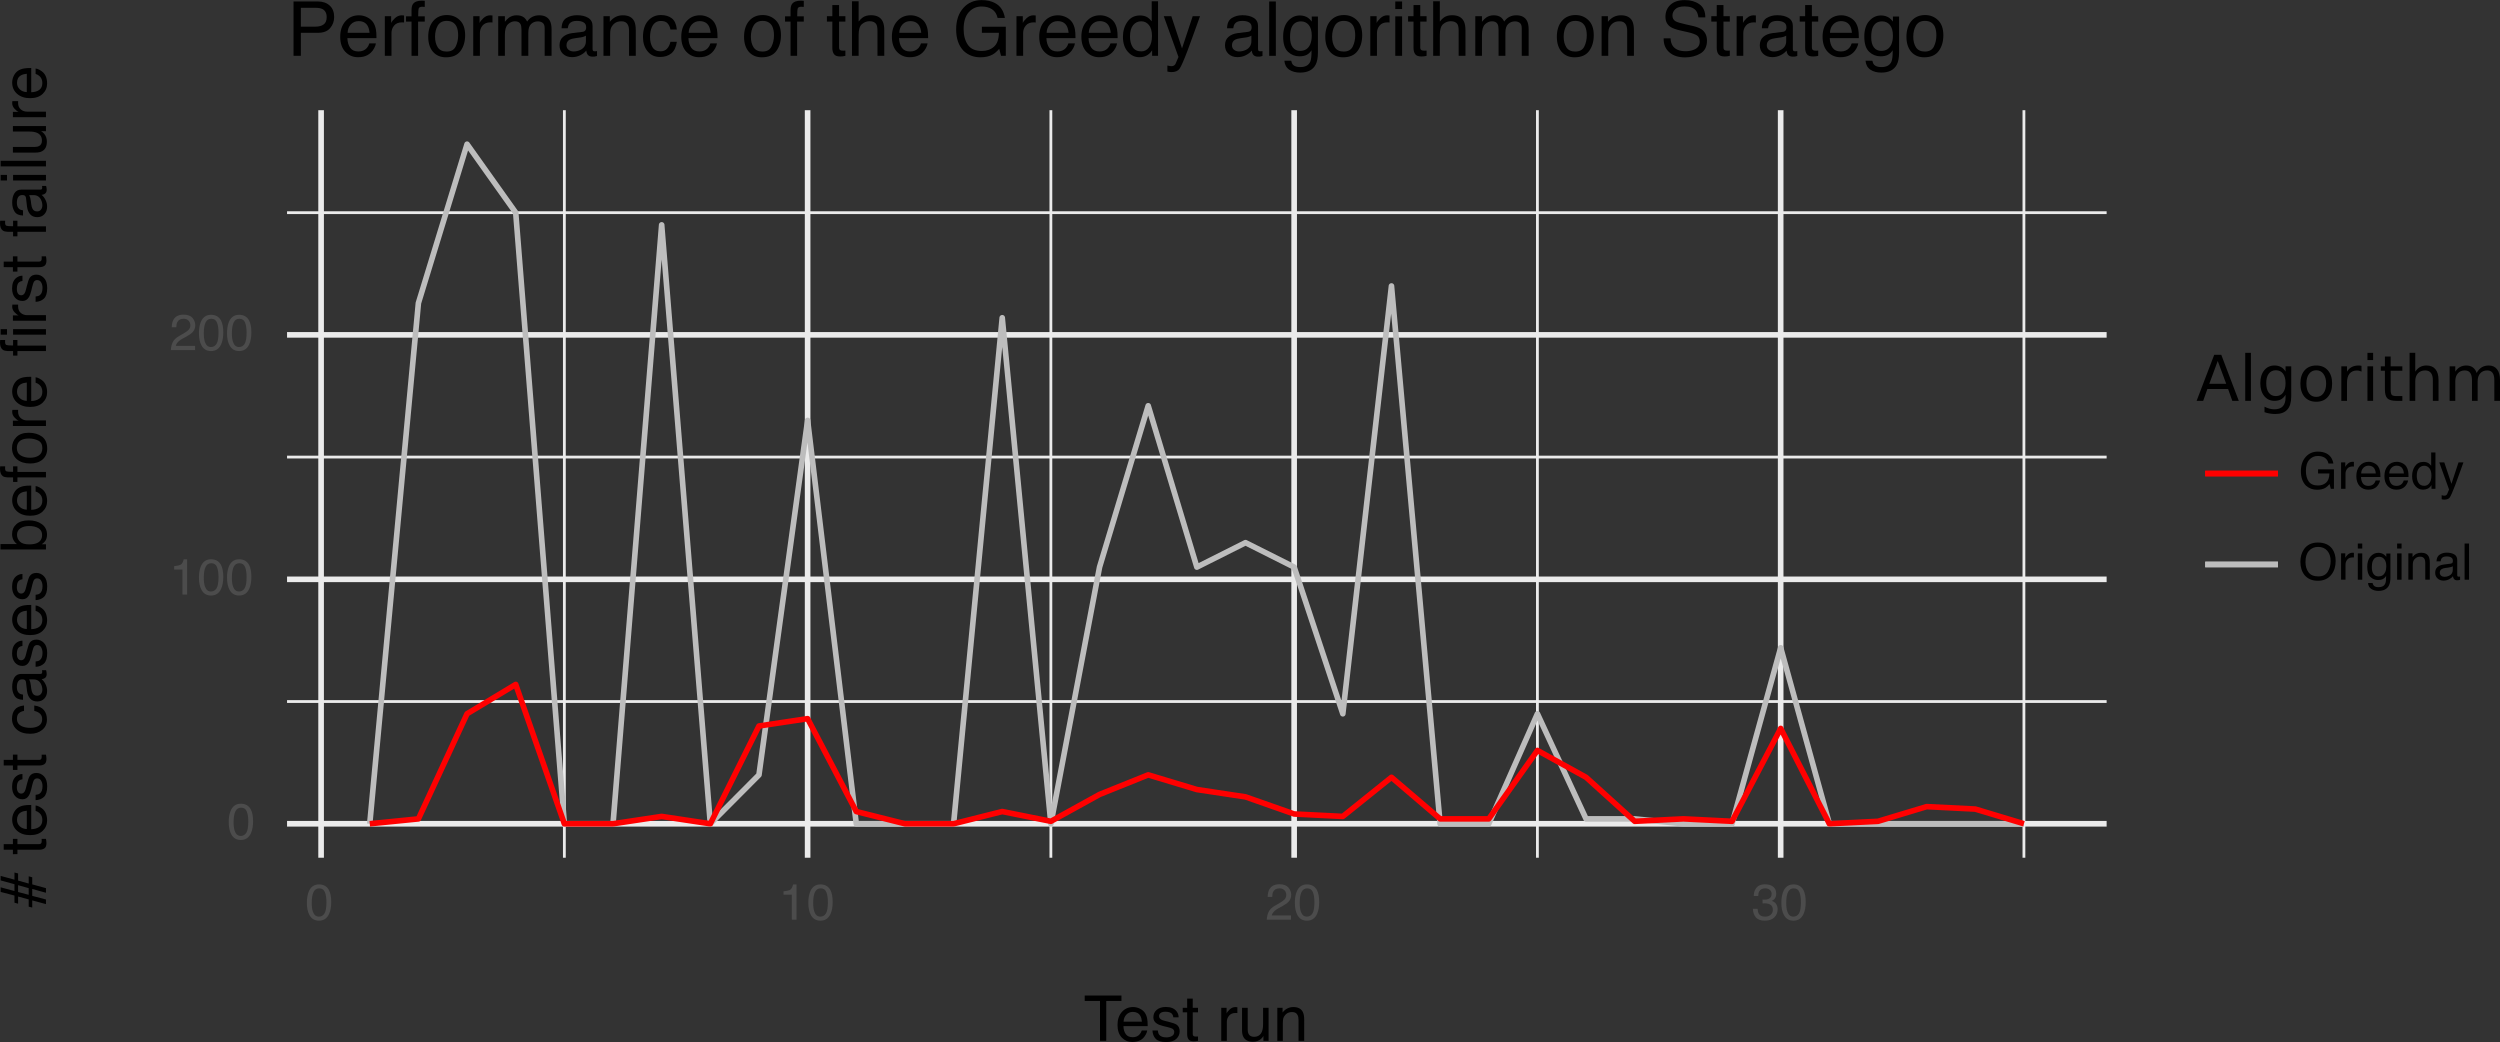 <?xml version="1.0" encoding="UTF-8" standalone="no"?>
<svg
   xmlns:dc="http://purl.org/dc/elements/1.1/"
   xmlns:cc="http://creativecommons.org/ns#"
   xmlns:rdf="http://www.w3.org/1999/02/22-rdf-syntax-ns#"
   xmlns:svg="http://www.w3.org/2000/svg"
   xmlns="http://www.w3.org/2000/svg"
   xmlns:xlink="http://www.w3.org/1999/xlink"
   xmlns:sodipodi="http://sodipodi.sourceforge.net/DTD/sodipodi-0.dtd"
   xmlns:inkscape="http://www.inkscape.org/namespaces/inkscape"
   width="475.121pt"
   height="198.043pt"
   viewBox="0 0 475.121 198.043"
   version="1.1"
   id="svg606"
   sodipodi:docname="rq5-stratego-greedy.svg"
   inkscape:version="0.92.3 (2405546, 2018-03-11)">
  <rect x="0" y="0" width="475.121" height="198.043" fill="#333333" stroke="none"/>
  <sodipodi:namedview
     pagecolor="#ffffff"
     bordercolor="#666666"
     borderopacity="1"
     objecttolerance="10"
     gridtolerance="10"
     guidetolerance="10"
     inkscape:pageopacity="0"
     inkscape:pageshadow="2"
     inkscape:window-width="1920"
     inkscape:window-height="1022"
     id="namedview608"
     showgrid="false"
     fit-margin-top="0"
     fit-margin-left="0"
     fit-margin-right="0"
     fit-margin-bottom="0"
     inkscape:zoom="1.0466531"
     inkscape:cx="242.50556"
     inkscape:cy="195.88591"
     inkscape:window-x="0"
     inkscape:window-y="30"
     inkscape:window-maximized="1"
     inkscape:current-layer="svg606" />
  <defs
     id="defs259">
    <g
       id="g215">
      <symbol
         overflow="visible"
         id="glyph0-0"
         style="overflow:visible">
        <path
           style="stroke:none"
           d="M 0.312,0 V -6.875 H 5.766 V 0 Z m 4.594,-0.859 v -5.156 H 1.172 v 5.156 z m 0,0"
           id="path2"
           inkscape:connector-curvature="0" />
      </symbol>
      <symbol
         overflow="visible"
         id="glyph0-1"
         style="overflow:visible">
        <path
           style="stroke:none"
           d="m 2.594,-6.703 c 0.863,0 1.492,0.355 1.891,1.062 0.289,0.555 0.438,1.312 0.438,2.281 0,0.906 -0.137,1.664 -0.406,2.266 C 4.129,-0.238 3.488,0.188 2.594,0.188 c -0.812,0 -1.414,-0.348 -1.797,-1.047 -0.336,-0.594 -0.5,-1.379 -0.5,-2.359 0,-0.758 0.098,-1.414 0.297,-1.969 0.363,-1.008 1.031,-1.516 2,-1.516 z m -0.016,6.125 c 0.438,0 0.785,-0.191 1.047,-0.578 0.258,-0.395 0.391,-1.117 0.391,-2.172 0,-0.758 -0.094,-1.383 -0.281,-1.875 -0.188,-0.5 -0.555,-0.75 -1.094,-0.75 -0.492,0 -0.852,0.234 -1.078,0.703 -0.23,0.469 -0.344,1.156 -0.344,2.062 0,0.688 0.07,1.242 0.219,1.656 0.219,0.637 0.598,0.953 1.141,0.953 z m 0,0"
           id="path5"
           inkscape:connector-curvature="0" />
      </symbol>
      <symbol
         overflow="visible"
         id="glyph0-2"
         style="overflow:visible">
        <path
           style="stroke:none"
           d="m 0.922,-4.75 v -0.641 c 0.602,-0.062 1.023,-0.16 1.266,-0.297 0.238,-0.145 0.422,-0.477 0.547,-1 h 0.656 V 0 H 2.5 v -4.75 z m 0,0"
           id="path8"
           inkscape:connector-curvature="0" />
      </symbol>
      <symbol
         overflow="visible"
         id="glyph0-3"
         style="overflow:visible">
        <path
           style="stroke:none"
           d="M 0.297,0 C 0.328,-0.57 0.445,-1.07 0.656,-1.5 0.863,-1.938 1.27,-2.328 1.875,-2.672 L 2.766,-3.188 C 3.172,-3.426 3.457,-3.629 3.625,-3.797 3.875,-4.055 4,-4.352 4,-4.688 4,-5.07 3.879,-5.379 3.641,-5.609 3.41,-5.836 3.102,-5.953 2.719,-5.953 c -0.586,0 -0.984,0.219 -1.203,0.656 -0.117,0.23 -0.18,0.555 -0.188,0.969 H 0.469 C 0.477,-4.91 0.582,-5.383 0.781,-5.75 c 0.363,-0.656 1.008,-0.984 1.938,-0.984 0.77,0 1.332,0.211 1.688,0.625 0.352,0.418 0.531,0.883 0.531,1.391 0,0.531 -0.188,0.992 -0.562,1.375 -0.219,0.219 -0.617,0.492 -1.188,0.812 L 2.547,-2.188 c -0.305,0.168 -0.543,0.328 -0.719,0.484 -0.312,0.273 -0.512,0.574 -0.594,0.906 H 4.906 V 0 Z m 0,0"
           id="path11"
           inkscape:connector-curvature="0" />
      </symbol>
      <symbol
         overflow="visible"
         id="glyph0-4"
         style="overflow:visible">
        <path
           style="stroke:none"
           d="m 2.484,0.188 c -0.793,0 -1.367,-0.219 -1.719,-0.656 -0.355,-0.438 -0.531,-0.969 -0.531,-1.594 h 0.875 c 0.039,0.438 0.125,0.758 0.25,0.953 0.219,0.355 0.609,0.531 1.172,0.531 0.445,0 0.805,-0.117 1.078,-0.359 0.27,-0.238 0.406,-0.547 0.406,-0.922 0,-0.457 -0.148,-0.781 -0.438,-0.969 -0.281,-0.188 -0.672,-0.281 -1.172,-0.281 -0.055,0 -0.109,0.008 -0.172,0.016 -0.055,0 -0.109,0 -0.172,0 v -0.75 c 0.082,0.012 0.156,0.023 0.219,0.031 0.062,0 0.125,0 0.188,0 0.32,0 0.582,-0.051 0.781,-0.156 0.352,-0.176 0.531,-0.488 0.531,-0.938 0,-0.332 -0.121,-0.586 -0.359,-0.766 -0.23,-0.188 -0.508,-0.281 -0.828,-0.281 -0.562,0 -0.949,0.188 -1.156,0.562 C 1.312,-5.18 1.242,-4.883 1.234,-4.5 h -0.844 c 0,-0.5 0.102,-0.926 0.312,-1.281 0.344,-0.625 0.945,-0.938 1.812,-0.938 0.676,0 1.203,0.156 1.578,0.469 0.375,0.305 0.562,0.742 0.562,1.312 0,0.418 -0.109,0.75 -0.328,1 -0.137,0.156 -0.312,0.281 -0.531,0.375 C 4.148,-3.469 4.426,-3.281 4.625,-3 c 0.195,0.281 0.297,0.621 0.297,1.016 0,0.637 -0.215,1.156 -0.641,1.562 C 3.863,-0.016 3.266,0.188 2.484,0.188 Z m 0,0"
           id="path14"
           inkscape:connector-curvature="0" />
      </symbol>
      <symbol
         overflow="visible"
         id="glyph0-5"
         style="overflow:visible">
        <path
           style="stroke:none"
           d="m 3.703,-7.062 c 0.645,0 1.203,0.125 1.672,0.375 0.688,0.367 1.109,0.996 1.266,1.891 H 5.719 c -0.117,-0.5 -0.352,-0.863 -0.703,-1.094 -0.355,-0.227 -0.797,-0.344 -1.328,-0.344 -0.648,0 -1.188,0.242 -1.625,0.719 -0.43,0.469 -0.641,1.18 -0.641,2.125 0,0.824 0.176,1.492 0.531,2 C 2.316,-0.879 2.906,-0.625 3.719,-0.625 c 0.613,0 1.125,-0.176 1.531,-0.531 0.414,-0.363 0.629,-0.945 0.641,-1.75 H 3.734 V -3.688 H 6.75 V 0 H 6.156 L 5.922,-0.891 C 5.609,-0.535 5.332,-0.289 5.094,-0.156 4.676,0.07 4.156,0.188 3.531,0.188 2.719,0.188 2.016,-0.078 1.422,-0.609 0.785,-1.273 0.469,-2.18 0.469,-3.328 c 0,-1.156 0.312,-2.07 0.938,-2.75 C 2,-6.734 2.766,-7.062 3.703,-7.062 Z m -0.156,0 z m 0,0"
           id="path17"
           inkscape:connector-curvature="0" />
      </symbol>
      <symbol
         overflow="visible"
         id="glyph0-6"
         style="overflow:visible">
        <path
           style="stroke:none"
           d="M 0.641,-5.016 H 1.438 V -4.156 C 1.508,-4.32 1.672,-4.523 1.922,-4.766 2.18,-5.004 2.477,-5.125 2.812,-5.125 c 0.008,0 0.035,0 0.078,0 0.039,0 0.102,0.008 0.188,0.016 V -4.219 C 3.023,-4.227 2.977,-4.234 2.938,-4.234 c -0.043,0 -0.086,0 -0.125,0 -0.43,0 -0.758,0.137 -0.984,0.406 -0.23,0.273 -0.344,0.586 -0.344,0.938 V 0 h -0.844 z m 0,0"
           id="path20"
           inkscape:connector-curvature="0" />
      </symbol>
      <symbol
         overflow="visible"
         id="glyph0-7"
         style="overflow:visible">
        <path
           style="stroke:none"
           d="m 2.703,-5.125 c 0.352,0 0.695,0.086 1.031,0.25 0.344,0.168 0.598,0.383 0.766,0.641 0.176,0.262 0.289,0.559 0.344,0.891 0.051,0.23 0.078,0.602 0.078,1.109 h -3.688 C 1.254,-1.723 1.375,-1.312 1.594,-1 c 0.227,0.305 0.578,0.453 1.047,0.453 0.445,0 0.801,-0.145 1.062,-0.438 0.145,-0.164 0.25,-0.363 0.312,-0.594 H 4.844 c -0.023,0.188 -0.094,0.398 -0.219,0.625 -0.117,0.219 -0.25,0.402 -0.406,0.547 -0.262,0.25 -0.578,0.422 -0.953,0.516 -0.211,0.039 -0.438,0.062 -0.688,0.062 -0.625,0 -1.156,-0.223 -1.594,-0.672 C 0.555,-0.957 0.344,-1.594 0.344,-2.406 0.344,-3.219 0.562,-3.875 1,-4.375 c 0.438,-0.5 1.004,-0.75 1.703,-0.75 z m 1.344,2.219 C 4.016,-3.27 3.938,-3.562 3.812,-3.781 3.582,-4.188 3.195,-4.391 2.656,-4.391 c -0.387,0 -0.715,0.141 -0.984,0.422 -0.262,0.273 -0.398,0.625 -0.406,1.062 z M 2.625,-5.141 Z m 0,0"
           id="path23"
           inkscape:connector-curvature="0" />
      </symbol>
      <symbol
         overflow="visible"
         id="glyph0-8"
         style="overflow:visible">
        <path
           style="stroke:none"
           d="m 1.156,-2.453 c 0,0.543 0.113,0.996 0.344,1.359 0.227,0.355 0.594,0.531 1.094,0.531 0.383,0 0.703,-0.164 0.953,-0.5 C 3.805,-1.395 3.938,-1.875 3.938,-2.5 3.938,-3.133 3.805,-3.602 3.547,-3.906 3.285,-4.219 2.961,-4.375 2.578,-4.375 c -0.43,0 -0.773,0.168 -1.031,0.5 -0.262,0.324 -0.391,0.797 -0.391,1.422 z m 1.266,-2.656 c 0.383,0 0.707,0.086 0.969,0.25 0.145,0.094 0.312,0.258 0.5,0.484 v -2.531 h 0.812 V 0 h -0.75 V -0.703 C 3.754,-0.391 3.52,-0.164 3.25,-0.031 2.977,0.102 2.672,0.172 2.328,0.172 1.766,0.172 1.281,-0.062 0.875,-0.531 0.469,-1 0.266,-1.625 0.266,-2.406 c 0,-0.727 0.18,-1.359 0.547,-1.891 0.375,-0.539 0.91,-0.812 1.609,-0.812 z m 0,0"
           id="path26"
           inkscape:connector-curvature="0" />
      </symbol>
      <symbol
         overflow="visible"
         id="glyph0-9"
         style="overflow:visible">
        <path
           style="stroke:none"
           d="M 3.75,-5.016 H 4.688 C 4.562,-4.691 4.297,-3.957 3.891,-2.812 3.586,-1.945 3.332,-1.242 3.125,-0.703 2.633,0.578 2.289,1.359 2.094,1.641 1.895,1.922 1.551,2.062 1.062,2.062 0.945,2.062 0.852,2.055 0.781,2.047 0.719,2.035 0.641,2.016 0.547,1.984 V 1.219 c 0.145,0.039 0.25,0.066 0.312,0.078 0.07,0.008 0.133,0.016 0.188,0.016 0.156,0 0.27,-0.027 0.344,-0.078 0.07,-0.055 0.133,-0.117 0.188,-0.188 0.008,-0.031 0.062,-0.164 0.156,-0.391 C 1.836,0.426 1.91,0.254 1.953,0.141 L 0.094,-5.016 H 1.047 L 2.406,-0.938 Z m -1.359,-0.125 z m 0,0"
           id="path29"
           inkscape:connector-curvature="0" />
      </symbol>
      <symbol
         overflow="visible"
         id="glyph0-10"
         style="overflow:visible">
        <path
           style="stroke:none"
           d="m 3.703,-7.062 c 1.207,0 2.109,0.391 2.703,1.172 0.445,0.605 0.672,1.383 0.672,2.328 0,1.031 -0.262,1.887 -0.781,2.562 C 5.68,-0.195 4.812,0.203 3.688,0.203 c -1.062,0 -1.898,-0.348 -2.5,-1.047 C 0.645,-1.52 0.375,-2.375 0.375,-3.406 0.375,-4.332 0.602,-5.129 1.062,-5.797 1.656,-6.641 2.535,-7.062 3.703,-7.062 Z m 0.094,6.438 c 0.82,0 1.414,-0.297 1.781,-0.891 C 5.941,-2.109 6.125,-2.785 6.125,-3.547 6.125,-4.359 5.91,-5.008 5.484,-5.5 5.066,-5.988 4.488,-6.234 3.75,-6.234 c -0.711,0 -1.289,0.246 -1.734,0.734 -0.449,0.48 -0.672,1.199 -0.672,2.156 0,0.762 0.191,1.406 0.578,1.938 0.383,0.523 1.008,0.781 1.875,0.781 z m -0.062,-6.438 z m 0,0"
           id="path32"
           inkscape:connector-curvature="0" />
      </symbol>
      <symbol
         overflow="visible"
         id="glyph0-11"
         style="overflow:visible">
        <path
           style="stroke:none"
           d="M 0.625,-5 H 1.469 V 0 H 0.625 Z m 0,-1.875 h 0.844 v 0.953 H 0.625 Z m 0,0"
           id="path35"
           inkscape:connector-curvature="0" />
      </symbol>
      <symbol
         overflow="visible"
         id="glyph0-12"
         style="overflow:visible">
        <path
           style="stroke:none"
           d="m 2.391,-5.109 c 0.395,0 0.738,0.102 1.031,0.297 0.156,0.105 0.316,0.262 0.484,0.469 v -0.625 H 4.688 v 4.562 c 0,0.633 -0.094,1.133 -0.281,1.5 C 4.051,1.781 3.391,2.125 2.422,2.125 1.879,2.125 1.422,2 1.047,1.75 0.68,1.508 0.477,1.133 0.438,0.625 h 0.859 c 0.039,0.219 0.125,0.391 0.25,0.516 0.188,0.188 0.484,0.281 0.891,0.281 0.645,0 1.066,-0.23 1.266,-0.688 0.125,-0.262 0.18,-0.738 0.172,-1.438 C 3.707,-0.441 3.504,-0.25 3.266,-0.125 3.023,0 2.711,0.062 2.328,0.062 1.785,0.062 1.305,-0.129 0.891,-0.516 0.484,-0.898 0.281,-1.539 0.281,-2.438 c 0,-0.832 0.203,-1.484 0.609,-1.953 0.414,-0.477 0.914,-0.719 1.5,-0.719 z M 3.906,-2.531 c 0,-0.625 -0.133,-1.082 -0.391,-1.375 -0.25,-0.301 -0.574,-0.453 -0.969,-0.453 -0.594,0 -1,0.277 -1.219,0.828 -0.117,0.305 -0.172,0.695 -0.172,1.172 0,0.562 0.113,0.996 0.344,1.297 0.227,0.293 0.535,0.438 0.922,0.438 0.602,0 1.031,-0.273 1.281,-0.828 C 3.836,-1.754 3.906,-2.113 3.906,-2.531 Z M 2.484,-5.141 Z m 0,0"
           id="path38"
           inkscape:connector-curvature="0" />
      </symbol>
      <symbol
         overflow="visible"
         id="glyph0-13"
         style="overflow:visible">
        <path
           style="stroke:none"
           d="M 0.625,-5.016 H 1.422 V -4.312 c 0.238,-0.289 0.488,-0.5 0.75,-0.625 0.27,-0.125 0.566,-0.188 0.891,-0.188 0.707,0 1.188,0.246 1.438,0.734 0.133,0.273 0.203,0.664 0.203,1.172 V 0 H 3.844 v -3.156 c 0,-0.312 -0.043,-0.562 -0.125,-0.75 C 3.562,-4.219 3.289,-4.375 2.906,-4.375 c -0.211,0 -0.375,0.023 -0.5,0.062 -0.23,0.074 -0.434,0.215 -0.609,0.422 -0.137,0.156 -0.227,0.324 -0.266,0.5 -0.043,0.18 -0.062,0.434 -0.062,0.766 V 0 H 0.625 Z m 1.969,-0.125 z m 0,0"
           id="path41"
           inkscape:connector-curvature="0" />
      </symbol>
      <symbol
         overflow="visible"
         id="glyph0-14"
         style="overflow:visible">
        <path
           style="stroke:none"
           d="m 1.266,-1.328 c 0,0.242 0.086,0.434 0.266,0.578 0.176,0.137 0.391,0.203 0.641,0.203 C 2.461,-0.547 2.75,-0.613 3.031,-0.75 3.5,-0.977 3.734,-1.352 3.734,-1.875 v -0.672 c -0.105,0.062 -0.242,0.117 -0.406,0.156 -0.156,0.043 -0.312,0.074 -0.469,0.094 l -0.516,0.062 C 2.039,-2.191 1.812,-2.125 1.656,-2.031 1.395,-1.883 1.266,-1.648 1.266,-1.328 Z M 3.312,-3.047 C 3.5,-3.066 3.629,-3.145 3.703,-3.281 3.734,-3.352 3.75,-3.461 3.75,-3.609 3.75,-3.891 3.645,-4.094 3.438,-4.219 3.238,-4.352 2.945,-4.422 2.562,-4.422 c -0.438,0 -0.75,0.117 -0.938,0.344 -0.105,0.137 -0.172,0.336 -0.203,0.594 H 0.641 C 0.66,-4.098 0.863,-4.523 1.25,-4.766 c 0.383,-0.25 0.828,-0.375 1.328,-0.375 0.594,0 1.078,0.117 1.453,0.344 0.363,0.219 0.547,0.57 0.547,1.047 v 2.891 c 0,0.086 0.016,0.152 0.047,0.203 0.039,0.055 0.117,0.078 0.234,0.078 0.031,0 0.066,0 0.109,0 0.051,0 0.102,-0.004 0.156,-0.016 V 0.016 C 5,0.055 4.898,0.082 4.828,0.094 c -0.062,0.008 -0.156,0.016 -0.281,0.016 -0.293,0 -0.5,-0.105 -0.625,-0.312 -0.074,-0.102 -0.125,-0.258 -0.156,-0.469 -0.168,0.23 -0.414,0.43 -0.734,0.594 -0.324,0.164 -0.68,0.25 -1.062,0.25 C 1.5,0.172 1.117,0.031 0.828,-0.25 c -0.293,-0.281 -0.438,-0.633 -0.438,-1.062 0,-0.469 0.141,-0.828 0.422,-1.078 C 1.102,-2.648 1.488,-2.812 1.969,-2.875 Z m -0.703,-2.094 z m 0,0"
           id="path44"
           inkscape:connector-curvature="0" />
      </symbol>
      <symbol
         overflow="visible"
         id="glyph0-15"
         style="overflow:visible">
        <path
           style="stroke:none"
           d="m 0.641,-6.875 h 0.844 V 0 h -0.844 z m 0,0"
           id="path47"
           inkscape:connector-curvature="0" />
      </symbol>
      <symbol
         overflow="visible"
         id="glyph1-0"
         style="overflow:visible">
        <path
           style="stroke:none"
           d="M 0.391,0 V -8.609 H 7.219 V 0 Z m 5.75,-1.078 V -7.531 H 1.469 v 6.453 z m 0,0"
           id="path50"
           inkscape:connector-curvature="0" />
      </symbol>
      <symbol
         overflow="visible"
         id="glyph1-1"
         style="overflow:visible">
        <path
           style="stroke:none"
           d="m 7.172,-8.609 v 1.031 H 4.281 V 0 H 3.094 V -7.578 H 0.188 v -1.031 z m 0,0"
           id="path53"
           inkscape:connector-curvature="0" />
      </symbol>
      <symbol
         overflow="visible"
         id="glyph1-2"
         style="overflow:visible">
        <path
           style="stroke:none"
           d="m 3.391,-6.422 c 0.445,0 0.879,0.105 1.297,0.312 0.414,0.211 0.734,0.48 0.953,0.812 0.207,0.324 0.348,0.695 0.422,1.109 0.062,0.293 0.094,0.758 0.094,1.391 H 1.547 C 1.566,-2.16 1.719,-1.648 2,-1.266 2.281,-0.879 2.719,-0.688 3.312,-0.688 c 0.551,0 0.988,-0.18 1.312,-0.547 C 4.812,-1.441 4.945,-1.688 5.031,-1.969 H 6.062 C 6.039,-1.738 5.953,-1.484 5.797,-1.203 5.641,-0.922 5.469,-0.688 5.281,-0.5 4.957,-0.188 4.555,0.02 4.078,0.125 3.828,0.188 3.539,0.219 3.219,0.219 2.438,0.219 1.773,-0.062 1.234,-0.625 c -0.543,-0.57 -0.812,-1.367 -0.812,-2.391 0,-1.008 0.27,-1.828 0.812,-2.453 0.551,-0.633 1.27,-0.953 2.156,-0.953 z M 5.062,-3.641 C 5.02,-4.098 4.922,-4.461 4.766,-4.734 4.484,-5.242 4.004,-5.5 3.328,-5.5 2.836,-5.5 2.426,-5.32 2.094,-4.969 1.77,-4.625 1.598,-4.18 1.578,-3.641 Z m -1.781,-2.781 z m 0,0"
           id="path56"
           inkscape:connector-curvature="0" />
      </symbol>
      <symbol
         overflow="visible"
         id="glyph1-3"
         style="overflow:visible">
        <path
           style="stroke:none"
           d="m 1.406,-1.969 c 0.031,0.355 0.117,0.625 0.266,0.812 0.258,0.336 0.719,0.5 1.375,0.5 0.395,0 0.738,-0.082 1.031,-0.25 0.301,-0.164 0.453,-0.426 0.453,-0.781 0,-0.27 -0.121,-0.477 -0.359,-0.625 -0.156,-0.082 -0.461,-0.18 -0.906,-0.297 L 2.422,-2.812 C 1.891,-2.945 1.5,-3.098 1.25,-3.266 c -0.461,-0.281 -0.688,-0.676 -0.688,-1.188 0,-0.594 0.211,-1.07 0.641,-1.438 C 1.629,-6.254 2.207,-6.438 2.938,-6.438 c 0.938,0 1.613,0.277 2.031,0.828 0.27,0.355 0.398,0.734 0.391,1.141 h -1 C 4.336,-4.707 4.254,-4.926 4.109,-5.125 3.867,-5.395 3.445,-5.531 2.844,-5.531 c -0.398,0 -0.699,0.078 -0.906,0.234 -0.199,0.148 -0.297,0.344 -0.297,0.594 0,0.273 0.133,0.492 0.406,0.656 0.156,0.094 0.383,0.18 0.688,0.25 l 0.688,0.172 c 0.758,0.188 1.27,0.367 1.531,0.531 0.406,0.273 0.609,0.699 0.609,1.281 0,0.555 -0.215,1.031 -0.641,1.438 C 4.504,0.031 3.863,0.234 3,0.234 c -0.938,0 -1.605,-0.211 -2,-0.625 C 0.613,-0.816 0.41,-1.344 0.391,-1.969 Z m 1.547,-4.453 z m 0,0"
           id="path59"
           inkscape:connector-curvature="0" />
      </symbol>
      <symbol
         overflow="visible"
         id="glyph1-4"
         style="overflow:visible">
        <path
           style="stroke:none"
           d="m 0.984,-8.031 h 1.062 v 1.75 h 1 v 0.859 h -1 V -1.312 c 0,0.219 0.078,0.367 0.234,0.438 0.07,0.043 0.207,0.062 0.406,0.062 0.051,0 0.102,0 0.156,0 0.062,-0.008 0.129,-0.016 0.203,-0.016 V 0 C 2.93,0.031 2.805,0.051 2.672,0.062 2.547,0.082 2.406,0.094 2.25,0.094 c -0.492,0 -0.824,-0.125 -1,-0.375 -0.18,-0.25 -0.266,-0.578 -0.266,-0.984 v -4.156 H 0.141 V -6.281 h 0.844 z m 0,0"
           id="path62"
           inkscape:connector-curvature="0" />
      </symbol>
      <symbol
         overflow="visible"
         id="glyph1-5"
         style="overflow:visible">
        <path
           style="stroke:none"
           d=""
           id="path65"
           inkscape:connector-curvature="0" />
      </symbol>
      <symbol
         overflow="visible"
         id="glyph1-6"
         style="overflow:visible">
        <path
           style="stroke:none"
           d="M 0.797,-6.281 H 1.812 v 1.094 c 0.07,-0.219 0.27,-0.477 0.594,-0.781 0.32,-0.301 0.691,-0.453 1.109,-0.453 0.02,0 0.051,0.008 0.094,0.016 0.051,0 0.133,0.008 0.25,0.016 v 1.109 c -0.062,-0.008 -0.121,-0.016 -0.172,-0.016 -0.055,0 -0.109,0 -0.172,0 -0.531,0 -0.945,0.172 -1.234,0.516 C 2,-4.445 1.859,-4.055 1.859,-3.609 V 0 h -1.062 z m 0,0"
           id="path68"
           inkscape:connector-curvature="0" />
      </symbol>
      <symbol
         overflow="visible"
         id="glyph1-7"
         style="overflow:visible">
        <path
           style="stroke:none"
           d="m 1.828,-6.281 v 4.172 c 0,0.324 0.051,0.586 0.156,0.781 0.188,0.375 0.535,0.562 1.047,0.562 0.727,0 1.227,-0.328 1.5,-0.984 C 4.676,-2.102 4.75,-2.582 4.75,-3.188 V -6.281 H 5.797 V 0 H 4.812 v -0.922 c -0.137,0.242 -0.305,0.438 -0.5,0.594 -0.406,0.332 -0.898,0.5 -1.469,0.5 -0.898,0 -1.508,-0.301 -1.828,-0.906 C 0.836,-1.047 0.75,-1.473 0.75,-2.016 V -6.281 Z M 3.281,-6.422 Z m 0,0"
           id="path71"
           inkscape:connector-curvature="0" />
      </symbol>
      <symbol
         overflow="visible"
         id="glyph1-8"
         style="overflow:visible">
        <path
           style="stroke:none"
           d="m 0.781,-6.281 h 1 v 0.891 c 0.289,-0.363 0.602,-0.625 0.938,-0.781 0.332,-0.164 0.703,-0.25 1.109,-0.25 0.883,0 1.484,0.312 1.797,0.938 0.176,0.344 0.266,0.828 0.266,1.453 V 0 H 4.812 V -3.953 C 4.812,-4.336 4.754,-4.645 4.641,-4.875 4.453,-5.27 4.113,-5.469 3.625,-5.469 c -0.25,0 -0.453,0.027 -0.609,0.078 C 2.723,-5.305 2.469,-5.133 2.25,-4.875 2.07,-4.664 1.957,-4.453 1.906,-4.234 1.852,-4.016 1.828,-3.695 1.828,-3.281 V 0 H 0.781 Z M 3.25,-6.422 Z m 0,0"
           id="path74"
           inkscape:connector-curvature="0" />
      </symbol>
      <symbol
         overflow="visible"
         id="glyph2-0"
         style="overflow:visible">
        <path
           style="stroke:none"
           d="M 0,-0.391 H -8.609 V -7.219 H 0 Z m -1.078,-5.75 H -7.531 v 4.672 h 6.453 z m 0,0"
           id="path77"
           inkscape:connector-curvature="0" />
      </symbol>
      <symbol
         overflow="visible"
         id="glyph2-1"
         style="overflow:visible">
        <path
           style="stroke:none"
           d="m -3.281,-0.172 v -1.375 L -5.297,-2.094 v 1.359 l -0.688,-0.188 V -2.281 l -2.625,-0.688 v -0.875 l 2.625,0.703 V -4.438 l -2.625,-0.719 v -0.859 l 2.625,0.719 V -6.656 l 0.688,0.172 V -5.125 l 2.016,0.562 v -1.375 l 0.672,0.188 v 1.344 L 0,-3.688 v 0.875 l -2.609,-0.719 v 1.312 L 0,-1.531 v 0.875 L -2.609,-1.359 V 0 Z m 0,-3.516 -2.016,-0.562 v 1.297 l 2.016,0.531 z m 0,0"
           id="path80"
           inkscape:connector-curvature="0" />
      </symbol>
      <symbol
         overflow="visible"
         id="glyph2-2"
         style="overflow:visible">
        <path
           style="stroke:none"
           d=""
           id="path83"
           inkscape:connector-curvature="0" />
      </symbol>
      <symbol
         overflow="visible"
         id="glyph2-3"
         style="overflow:visible">
        <path
           style="stroke:none"
           d="m -8.031,-0.984 v -1.062 h 1.75 v -1 h 0.859 v 1 H -1.312 c 0.219,0 0.367,-0.078 0.438,-0.234 0.043,-0.07 0.062,-0.207 0.062,-0.406 0,-0.051 0,-0.102 0,-0.156 -0.008,-0.062 -0.016,-0.129 -0.016,-0.203 H 0 c 0.031,0.117 0.051,0.242 0.062,0.375 0.02,0.125 0.031,0.266 0.031,0.422 0,0.492 -0.125,0.824 -0.375,1 -0.25,0.18 -0.578,0.266 -0.984,0.266 h -4.156 v 0.844 H -6.281 v -0.844 z m 0,0"
           id="path86"
           inkscape:connector-curvature="0" />
      </symbol>
      <symbol
         overflow="visible"
         id="glyph2-4"
         style="overflow:visible">
        <path
           style="stroke:none"
           d="m -6.422,-3.391 c 0,-0.445 0.105,-0.879 0.312,-1.297 0.211,-0.414 0.48,-0.734 0.812,-0.953 0.324,-0.207 0.695,-0.348 1.109,-0.422 0.293,-0.062 0.758,-0.094 1.391,-0.094 v 4.609 C -2.16,-1.566 -1.648,-1.719 -1.266,-2 -0.879,-2.281 -0.688,-2.719 -0.688,-3.312 c 0,-0.551 -0.18,-0.988 -0.547,-1.312 C -1.441,-4.812 -1.688,-4.945 -1.969,-5.031 V -6.062 c 0.23,0.023 0.484,0.109 0.766,0.266 0.281,0.156 0.516,0.328 0.703,0.516 0.312,0.324 0.52,0.727 0.625,1.203 0.062,0.25 0.094,0.539 0.094,0.859 0,0.781 -0.281,1.445 -0.844,1.984 -0.57,0.543 -1.367,0.812 -2.391,0.812 -1.008,0 -1.828,-0.27 -2.453,-0.812 -0.633,-0.551 -0.953,-1.27 -0.953,-2.156 z m 2.781,-1.672 c -0.457,0.043 -0.82,0.141 -1.094,0.297 -0.508,0.281 -0.766,0.762 -0.766,1.438 0,0.492 0.18,0.902 0.531,1.234 0.344,0.324 0.789,0.496 1.328,0.516 z m -2.781,1.781 z m 0,0"
           id="path89"
           inkscape:connector-curvature="0" />
      </symbol>
      <symbol
         overflow="visible"
         id="glyph2-5"
         style="overflow:visible">
        <path
           style="stroke:none"
           d="m -1.969,-1.406 c 0.355,-0.031 0.625,-0.117 0.812,-0.266 0.336,-0.258 0.5,-0.719 0.5,-1.375 0,-0.395 -0.082,-0.738 -0.25,-1.031 -0.164,-0.301 -0.426,-0.453 -0.781,-0.453 -0.27,0 -0.477,0.121 -0.625,0.359 -0.082,0.156 -0.18,0.461 -0.297,0.906 L -2.812,-2.422 C -2.945,-1.891 -3.098,-1.5 -3.266,-1.25 c -0.281,0.461 -0.676,0.688 -1.188,0.688 -0.594,0 -1.07,-0.211 -1.438,-0.641 C -6.254,-1.629 -6.438,-2.207 -6.438,-2.938 c 0,-0.938 0.277,-1.613 0.828,-2.031 0.355,-0.27 0.734,-0.398 1.141,-0.391 v 1 c -0.238,0.023 -0.457,0.105 -0.656,0.25 -0.27,0.242 -0.406,0.664 -0.406,1.266 0,0.398 0.078,0.699 0.234,0.906 0.148,0.199 0.344,0.297 0.594,0.297 0.273,0 0.492,-0.133 0.656,-0.406 0.094,-0.156 0.18,-0.383 0.25,-0.688 l 0.172,-0.688 c 0.188,-0.758 0.367,-1.27 0.531,-1.531 0.273,-0.406 0.699,-0.609 1.281,-0.609 0.555,0 1.031,0.215 1.438,0.641 0.406,0.418 0.609,1.059 0.609,1.922 0,0.938 -0.211,1.605 -0.625,2 -0.426,0.387 -0.953,0.59 -1.578,0.609 z m -4.453,-1.547 z m 0,0"
           id="path92"
           inkscape:connector-curvature="0" />
      </symbol>
      <symbol
         overflow="visible"
         id="glyph2-6"
         style="overflow:visible">
        <path
           style="stroke:none"
           d="m -6.453,-3.188 c 0,-0.707 0.172,-1.281 0.516,-1.719 0.344,-0.445 0.934,-0.719 1.766,-0.812 V -4.688 C -4.555,-4.625 -4.875,-4.484 -5.125,-4.266 c -0.258,0.219 -0.391,0.578 -0.391,1.078 0,0.668 0.328,1.148 0.984,1.438 0.43,0.188 0.953,0.281 1.578,0.281 0.625,0 1.156,-0.129 1.594,-0.391 0.43,-0.27 0.641,-0.691 0.641,-1.266 0,-0.438 -0.133,-0.781 -0.406,-1.031 -0.27,-0.258 -0.633,-0.438 -1.094,-0.531 v -1.031 c 0.836,0.117 1.445,0.406 1.828,0.875 0.387,0.469 0.578,1.07 0.578,1.797 0,0.824 -0.301,1.48 -0.906,1.969 -0.602,0.492 -1.352,0.734 -2.25,0.734 -1.102,0 -1.957,-0.266 -2.562,-0.797 -0.613,-0.539 -0.922,-1.223 -0.922,-2.047 z m 0.031,0.156 z m 0,0"
           id="path95"
           inkscape:connector-curvature="0" />
      </symbol>
      <symbol
         overflow="visible"
         id="glyph2-7"
         style="overflow:visible">
        <path
           style="stroke:none"
           d="m -1.672,-1.578 c 0.305,0 0.543,-0.109 0.719,-0.328 0.18,-0.227 0.266,-0.492 0.266,-0.797 0,-0.375 -0.082,-0.734 -0.25,-1.078 C -1.227,-4.375 -1.695,-4.672 -2.344,-4.672 H -3.188 c 0.074,0.137 0.141,0.309 0.203,0.516 0.055,0.199 0.09,0.398 0.109,0.594 l 0.078,0.625 c 0.055,0.387 0.137,0.68 0.25,0.875 0.18,0.324 0.469,0.484 0.875,0.484 z m -2.125,-2.562 c -0.031,-0.238 -0.133,-0.398 -0.312,-0.484 -0.094,-0.039 -0.227,-0.062 -0.406,-0.062 -0.352,0 -0.609,0.133 -0.766,0.391 -0.164,0.25 -0.25,0.609 -0.25,1.078 0,0.555 0.148,0.945 0.438,1.172 0.168,0.137 0.414,0.227 0.734,0.266 v 0.984 c -0.77,-0.02 -1.305,-0.27 -1.609,-0.75 -0.301,-0.488 -0.453,-1.051 -0.453,-1.688 0,-0.738 0.141,-1.336 0.422,-1.797 0.281,-0.457 0.719,-0.688 1.312,-0.688 h 3.609 c 0.105,0 0.195,-0.02 0.266,-0.062 0.062,-0.051 0.094,-0.148 0.094,-0.297 0,-0.039 0,-0.086 0,-0.141 -0.008,-0.062 -0.02,-0.129 -0.031,-0.203 h 0.781 c 0.039,0.168 0.066,0.297 0.078,0.391 0.02,0.086 0.031,0.199 0.031,0.344 0,0.367 -0.133,0.625 -0.391,0.781 -0.133,0.094 -0.328,0.156 -0.578,0.188 0.281,0.219 0.527,0.531 0.734,0.938 0.207,0.398 0.312,0.836 0.312,1.312 0,0.586 -0.18,1.062 -0.531,1.438 -0.352,0.367 -0.797,0.547 -1.328,0.547 -0.582,0 -1.035,-0.18 -1.359,-0.547 -0.32,-0.363 -0.52,-0.836 -0.594,-1.422 z m -2.625,0.875 z m 0,0"
           id="path98"
           inkscape:connector-curvature="0" />
      </symbol>
      <symbol
         overflow="visible"
         id="glyph2-8"
         style="overflow:visible">
        <path
           style="stroke:none"
           d="m -8.641,-0.688 v -1.031 h 3.125 c -0.301,-0.227 -0.531,-0.504 -0.688,-0.828 C -6.359,-2.867 -6.438,-3.219 -6.438,-3.594 c 0,-0.781 0.273,-1.41 0.812,-1.891 0.531,-0.488 1.32,-0.734 2.359,-0.734 1,0 1.828,0.242 2.484,0.719 0.656,0.48 0.984,1.148 0.984,2 0,0.48 -0.117,0.883 -0.344,1.203 -0.145,0.199 -0.363,0.406 -0.656,0.625 H 0 V -0.688 Z m 7.906,-2.75 c 0,-0.57 -0.223,-1 -0.672,-1.281 C -1.863,-5 -2.461,-5.141 -3.203,-5.141 -3.867,-5.141 -4.414,-5 -4.844,-4.719 -5.281,-4.438 -5.5,-4.02 -5.5,-3.469 c 0,0.48 0.18,0.902 0.531,1.266 0.355,0.367 0.945,0.547 1.766,0.547 0.586,0 1.062,-0.07 1.438,-0.219 0.688,-0.281 1.031,-0.801 1.031,-1.562 z m 0,0"
           id="path101"
           inkscape:connector-curvature="0" />
      </symbol>
      <symbol
         overflow="visible"
         id="glyph2-9"
         style="overflow:visible">
        <path
           style="stroke:none"
           d="m -7.234,-1.031 c -0.438,-0.02 -0.754,-0.098 -0.953,-0.234 -0.363,-0.25 -0.547,-0.723 -0.547,-1.422 0,-0.07 0.008,-0.141 0.016,-0.203 0,-0.07 0.008,-0.156 0.016,-0.25 H -7.75 c -0.008,0.117 -0.016,0.199 -0.016,0.25 0,0.043 0,0.086 0,0.125 0,0.324 0.086,0.516 0.25,0.578 0.168,0.062 0.59,0.094 1.266,0.094 v -1.047 h 0.828 v 1.062 H 0 v 1.047 h -5.422 v 0.859 H -6.25 V -1.031 Z m 0,0"
           id="path104"
           inkscape:connector-curvature="0" />
      </symbol>
      <symbol
         overflow="visible"
         id="glyph2-10"
         style="overflow:visible">
        <path
           style="stroke:none"
           d="m -0.688,-3.266 c 0,-0.695 -0.258,-1.176 -0.781,-1.438 C -2,-4.961 -2.586,-5.094 -3.234,-5.094 c -0.594,0 -1.07,0.094 -1.438,0.281 -0.57,0.305 -0.859,0.812 -0.859,1.531 0,0.648 0.246,1.117 0.734,1.406 0.492,0.293 1.086,0.438 1.781,0.438 0.668,0 1.227,-0.145 1.672,-0.438 0.438,-0.289 0.656,-0.754 0.656,-1.391 z M -6.453,-3.312 c 0,-0.801 0.273,-1.477 0.812,-2.031 0.531,-0.562 1.324,-0.844 2.375,-0.844 1.012,0 1.852,0.246 2.516,0.734 0.656,0.492 0.984,1.25 0.984,2.281 0,0.867 -0.289,1.555 -0.875,2.062 C -1.234,-0.598 -2.02,-0.344 -3,-0.344 c -1.051,0 -1.891,-0.266 -2.516,-0.797 -0.625,-0.539 -0.938,-1.266 -0.938,-2.172 z m 0.031,0.047 z m 0,0"
           id="path107"
           inkscape:connector-curvature="0" />
      </symbol>
      <symbol
         overflow="visible"
         id="glyph2-11"
         style="overflow:visible">
        <path
           style="stroke:none"
           d="M -6.281,-0.797 V -1.812 h 1.094 c -0.219,-0.07 -0.477,-0.27 -0.781,-0.594 -0.301,-0.32 -0.453,-0.691 -0.453,-1.109 0,-0.02 0.008,-0.051 0.016,-0.094 0,-0.051 0.008,-0.133 0.016,-0.25 h 1.109 c -0.008,0.062 -0.016,0.121 -0.016,0.172 0,0.055 0,0.109 0,0.172 0,0.531 0.172,0.945 0.516,1.234 0.336,0.281 0.727,0.422 1.172,0.422 H 0 v 1.062 z m 0,0"
           id="path110"
           inkscape:connector-curvature="0" />
      </symbol>
      <symbol
         overflow="visible"
         id="glyph2-12"
         style="overflow:visible">
        <path
           style="stroke:none"
           d="m -7.234,-1.031 c -0.438,-0.02 -0.754,-0.098 -0.953,-0.234 -0.363,-0.25 -0.547,-0.723 -0.547,-1.422 0,-0.07 0.008,-0.141 0.016,-0.203 0,-0.07 0.008,-0.156 0.016,-0.25 H -7.75 c -0.008,0.117 -0.016,0.199 -0.016,0.25 0,0.043 0,0.086 0,0.125 0,0.324 0.086,0.516 0.25,0.578 0.168,0.062 0.59,0.094 1.266,0.094 v -1.047 h 0.828 v 1.062 H 0 v 1.047 h -5.422 v 0.859 H -6.25 V -1.031 Z m -0.172,-3.125 h -1.203 v -1.047 h 1.203 z m 1.156,0 V -5.203 H 0 v 1.047 z m 0,0"
           id="path113"
           inkscape:connector-curvature="0" />
      </symbol>
      <symbol
         overflow="visible"
         id="glyph2-13"
         style="overflow:visible">
        <path
           style="stroke:none"
           d="m -6.25,-0.781 v -1.062 H 0 v 1.062 z m -2.359,0 v -1.062 h 1.203 v 1.062 z m 0,0"
           id="path116"
           inkscape:connector-curvature="0" />
      </symbol>
      <symbol
         overflow="visible"
         id="glyph2-14"
         style="overflow:visible">
        <path
           style="stroke:none"
           d="m -8.609,-0.797 v -1.062 H 0 v 1.062 z m 0,0"
           id="path119"
           inkscape:connector-curvature="0" />
      </symbol>
      <symbol
         overflow="visible"
         id="glyph2-15"
         style="overflow:visible">
        <path
           style="stroke:none"
           d="m -6.281,-1.828 h 4.172 c 0.324,0 0.586,-0.051 0.781,-0.156 0.375,-0.188 0.562,-0.535 0.562,-1.047 0,-0.727 -0.328,-1.227 -0.984,-1.5 C -2.102,-4.676 -2.582,-4.75 -3.188,-4.75 H -6.281 V -5.797 H 0 V -4.812 h -0.922 c 0.242,0.137 0.438,0.305 0.594,0.5 0.332,0.406 0.5,0.898 0.5,1.469 0,0.898 -0.301,1.508 -0.906,1.828 C -1.047,-0.836 -1.473,-0.75 -2.016,-0.75 H -6.281 Z M -6.422,-3.281 Z m 0,0"
           id="path122"
           inkscape:connector-curvature="0" />
      </symbol>
      <symbol
         overflow="visible"
         id="glyph3-0"
         style="overflow:visible">
        <path
           style="stroke:none"
           d="M 0.594,2.125 V -8.469 h 6 V 2.125 Z M 1.266,1.453 H 5.938 V -7.781 H 1.266 Z m 0,0"
           id="path125"
           inkscape:connector-curvature="0" />
      </symbol>
      <symbol
         overflow="visible"
         id="glyph3-1"
         style="overflow:visible">
        <path
           style="stroke:none"
           d="M 4.109,-7.578 2.5,-3.234 H 5.719 Z M 3.438,-8.75 H 4.781 L 8.109,0 H 6.875 L 6.078,-2.25 h -3.938 L 1.344,0 h -1.25 z m 0,0"
           id="path128"
           inkscape:connector-curvature="0" />
      </symbol>
      <symbol
         overflow="visible"
         id="glyph3-2"
         style="overflow:visible">
        <path
           style="stroke:none"
           d="M 1.125,-9.125 H 2.203 V 0 H 1.125 Z m 0,0"
           id="path131"
           inkscape:connector-curvature="0" />
      </symbol>
      <symbol
         overflow="visible"
         id="glyph3-3"
         style="overflow:visible">
        <path
           style="stroke:none"
           d="m 5.453,-3.359 c 0,-0.781 -0.164,-1.383 -0.484,-1.812 C 4.645,-5.598 4.191,-5.812 3.609,-5.812 c -0.574,0 -1.023,0.215 -1.344,0.641 -0.324,0.43 -0.484,1.031 -0.484,1.812 0,0.781 0.16,1.387 0.484,1.812 0.32,0.43 0.77,0.641 1.344,0.641 0.582,0 1.035,-0.211 1.359,-0.641 0.32,-0.426 0.484,-1.031 0.484,-1.812 z M 6.531,-0.812 c 0,1.113 -0.25,1.941 -0.75,2.484 C 5.289,2.223 4.531,2.5 3.5,2.5 3.125,2.5 2.766,2.469 2.422,2.406 2.086,2.352 1.766,2.27 1.453,2.156 V 1.109 c 0.312,0.164 0.625,0.289 0.938,0.375 0.312,0.082 0.625,0.125 0.938,0.125 0.707,0 1.238,-0.188 1.594,-0.562 C 5.273,0.68 5.453,0.125 5.453,-0.625 V -1.156 C 5.223,-0.77 4.938,-0.477 4.594,-0.281 4.25,-0.094 3.832,0 3.344,0 2.539,0 1.891,-0.305 1.391,-0.922 0.898,-1.535 0.656,-2.348 0.656,-3.359 c 0,-1.008 0.242,-1.82 0.734,-2.438 0.5,-0.613 1.148,-0.922 1.953,-0.922 0.488,0 0.906,0.102 1.25,0.297 0.344,0.188 0.629,0.477 0.859,0.859 v -1 H 6.531 Z m 0,0"
           id="path134"
           inkscape:connector-curvature="0" />
      </symbol>
      <symbol
         overflow="visible"
         id="glyph3-4"
         style="overflow:visible">
        <path
           style="stroke:none"
           d="m 3.672,-5.812 c -0.574,0 -1.031,0.23 -1.375,0.688 -0.336,0.449 -0.5,1.062 -0.5,1.844 0,0.793 0.164,1.414 0.5,1.859 0.332,0.449 0.789,0.672 1.375,0.672 0.57,0 1.023,-0.223 1.359,-0.672 C 5.375,-1.879 5.547,-2.5 5.547,-3.281 5.547,-4.051 5.375,-4.664 5.031,-5.125 4.695,-5.582 4.242,-5.812 3.672,-5.812 Z m 0,-0.906 c 0.938,0 1.672,0.309 2.203,0.922 0.539,0.605 0.812,1.445 0.812,2.516 0,1.074 -0.273,1.918 -0.812,2.531 -0.531,0.617 -1.266,0.922 -2.203,0.922 -0.938,0 -1.68,-0.305 -2.219,-0.922 -0.531,-0.613 -0.797,-1.457 -0.797,-2.531 0,-1.07 0.266,-1.91 0.797,-2.516 0.539,-0.613 1.281,-0.922 2.219,-0.922 z m 0,0"
           id="path137"
           inkscape:connector-curvature="0" />
      </symbol>
      <symbol
         overflow="visible"
         id="glyph3-5"
         style="overflow:visible">
        <path
           style="stroke:none"
           d="M 4.938,-5.562 C 4.812,-5.625 4.676,-5.672 4.531,-5.703 c -0.137,-0.039 -0.293,-0.062 -0.469,-0.062 -0.605,0 -1.074,0.199 -1.406,0.594 -0.324,0.398 -0.484,0.969 -0.484,1.719 V 0 H 1.094 v -6.562 h 1.078 v 1.016 c 0.227,-0.395 0.523,-0.688 0.891,-0.875 0.363,-0.195 0.805,-0.297 1.328,-0.297 0.07,0 0.148,0.008 0.234,0.016 0.094,0.012 0.191,0.027 0.297,0.047 z m 0,0"
           id="path140"
           inkscape:connector-curvature="0" />
      </symbol>
      <symbol
         overflow="visible"
         id="glyph3-6"
         style="overflow:visible">
        <path
           style="stroke:none"
           d="M 1.125,-6.562 H 2.203 V 0 H 1.125 Z m 0,-2.562 H 2.203 V -7.75 H 1.125 Z m 0,0"
           id="path143"
           inkscape:connector-curvature="0" />
      </symbol>
      <symbol
         overflow="visible"
         id="glyph3-7"
         style="overflow:visible">
        <path
           style="stroke:none"
           d="M 2.203,-8.422 V -6.562 h 2.219 v 0.844 h -2.219 v 3.562 c 0,0.531 0.07,0.875 0.219,1.031 0.145,0.148 0.441,0.219 0.891,0.219 H 4.422 V 0 H 3.312 C 2.477,0 1.898,-0.156 1.578,-0.469 c -0.312,-0.312 -0.469,-0.875 -0.469,-1.688 v -3.562 H 0.328 V -6.562 h 0.781 v -1.859 z m 0,0"
           id="path146"
           inkscape:connector-curvature="0" />
      </symbol>
      <symbol
         overflow="visible"
         id="glyph3-8"
         style="overflow:visible">
        <path
           style="stroke:none"
           d="M 6.594,-3.969 V 0 H 5.516 v -3.922 c 0,-0.625 -0.125,-1.086 -0.375,-1.391 C 4.898,-5.625 4.539,-5.781 4.062,-5.781 c -0.586,0 -1.047,0.188 -1.391,0.562 -0.336,0.367 -0.5,0.871 -0.5,1.516 V 0 H 1.094 v -9.125 h 1.078 v 3.578 c 0.258,-0.395 0.562,-0.688 0.906,-0.875 0.352,-0.195 0.758,-0.297 1.219,-0.297 0.75,0 1.316,0.234 1.703,0.703 0.395,0.461 0.594,1.141 0.594,2.047 z m 0,0"
           id="path149"
           inkscape:connector-curvature="0" />
      </symbol>
      <symbol
         overflow="visible"
         id="glyph3-9"
         style="overflow:visible">
        <path
           style="stroke:none"
           d="m 6.234,-5.297 c 0.27,-0.488 0.594,-0.848 0.969,-1.078 0.375,-0.227 0.816,-0.344 1.328,-0.344 0.688,0 1.211,0.242 1.578,0.719 0.375,0.48 0.562,1.156 0.562,2.031 V 0 H 9.594 V -3.922 C 9.594,-4.555 9.477,-5.023 9.25,-5.328 9.031,-5.629 8.691,-5.781 8.234,-5.781 c -0.562,0 -1.008,0.188 -1.328,0.562 -0.324,0.367 -0.484,0.871 -0.484,1.516 V 0 H 5.344 V -3.922 C 5.344,-4.555 5.227,-5.023 5,-5.328 4.781,-5.629 4.438,-5.781 3.969,-5.781 c -0.555,0 -0.992,0.188 -1.312,0.562 -0.324,0.367 -0.484,0.871 -0.484,1.516 V 0 H 1.094 v -6.562 h 1.078 v 1.016 c 0.25,-0.395 0.547,-0.688 0.891,-0.875 0.344,-0.195 0.75,-0.297 1.219,-0.297 0.477,0 0.883,0.121 1.219,0.359 0.332,0.242 0.578,0.594 0.734,1.062 z m 0,0"
           id="path152"
           inkscape:connector-curvature="0" />
      </symbol>
      <symbol
         overflow="visible"
         id="glyph4-0"
         style="overflow:visible">
        <path
           style="stroke:none"
           d="M 0.469,0 V -10.328 H 8.672 V 0 Z M 7.375,-1.297 v -7.75 H 1.766 v 7.75 z m 0,0"
           id="path155"
           inkscape:connector-curvature="0" />
      </symbol>
      <symbol
         overflow="visible"
         id="glyph4-1"
         style="overflow:visible">
        <path
           style="stroke:none"
           d="M 1.234,-10.328 H 5.875 c 0.926,0 1.672,0.262 2.234,0.781 0.562,0.512 0.844,1.234 0.844,2.172 0,0.812 -0.258,1.516 -0.766,2.109 C 7.688,-4.672 6.914,-4.375 5.875,-4.375 H 2.625 V 0 H 1.234 Z m 6.297,2.969 C 7.531,-8.117 7.25,-8.633 6.688,-8.906 6.375,-9.051 5.953,-9.125 5.422,-9.125 H 2.625 v 3.578 h 2.797 c 0.625,0 1.129,-0.133 1.516,-0.406 0.395,-0.27 0.594,-0.738 0.594,-1.406 z m 0,0"
           id="path158"
           inkscape:connector-curvature="0" />
      </symbol>
      <symbol
         overflow="visible"
         id="glyph4-2"
         style="overflow:visible">
        <path
           style="stroke:none"
           d="m 4.062,-7.703 c 0.539,0 1.062,0.125 1.562,0.375 0.5,0.25 0.879,0.574 1.141,0.969 0.25,0.387 0.422,0.836 0.516,1.344 0.07,0.344 0.109,0.898 0.109,1.656 h -5.531 c 0.031,0.762 0.211,1.375 0.547,1.844 0.332,0.461 0.852,0.688 1.562,0.688 0.664,0 1.195,-0.219 1.594,-0.656 0.219,-0.25 0.375,-0.539 0.469,-0.875 h 1.25 C 7.25,-2.086 7.141,-1.781 6.953,-1.438 c -0.188,0.344 -0.398,0.621 -0.625,0.828 C 5.941,-0.234 5.469,0.02 4.906,0.156 4.602,0.227 4.258,0.266 3.875,0.266 2.938,0.266 2.141,-0.07 1.484,-0.75 0.828,-1.438 0.5,-2.395 0.5,-3.625 0.5,-4.832 0.828,-5.812 1.484,-6.562 2.141,-7.32 3,-7.703 4.062,-7.703 Z M 6.078,-4.375 C 6.023,-4.914 5.906,-5.352 5.719,-5.688 5.375,-6.289 4.797,-6.594 3.984,-6.594 c -0.586,0 -1.074,0.211 -1.469,0.625 C 2.129,-5.551 1.926,-5.02 1.906,-4.375 Z m -2.125,-3.344 z m 0,0"
           id="path161"
           inkscape:connector-curvature="0" />
      </symbol>
      <symbol
         overflow="visible"
         id="glyph4-3"
         style="overflow:visible">
        <path
           style="stroke:none"
           d="m 0.969,-7.531 h 1.203 v 1.297 c 0.094,-0.25 0.332,-0.555 0.719,-0.922 0.383,-0.363 0.828,-0.547 1.328,-0.547 0.02,0 0.055,0.008 0.109,0.016 0.062,0 0.16,0.008 0.297,0.016 v 1.344 c -0.074,-0.02 -0.141,-0.031 -0.203,-0.031 -0.062,0 -0.133,0 -0.203,0 -0.648,0 -1.141,0.203 -1.484,0.609 -0.336,0.406 -0.5,0.883 -0.5,1.422 V 0 H 0.969 Z m 0,0"
           id="path164"
           inkscape:connector-curvature="0" />
      </symbol>
      <symbol
         overflow="visible"
         id="glyph4-4"
         style="overflow:visible">
        <path
           style="stroke:none"
           d="m 1.25,-8.688 c 0.008,-0.52 0.098,-0.898 0.266,-1.141 0.301,-0.438 0.875,-0.656 1.719,-0.656 0.07,0 0.148,0.008 0.234,0.016 0.094,0 0.191,0.008 0.297,0.016 v 1.156 C 3.629,-9.305 3.531,-9.312 3.469,-9.312 3.414,-9.32 3.363,-9.328 3.312,-9.328 c -0.387,0 -0.617,0.105 -0.688,0.312 C 2.551,-8.816 2.516,-8.312 2.516,-7.5 h 1.25 v 1 H 2.5 V 0 H 1.25 V -6.5 H 0.203 v -1 H 1.25 Z m 0,0"
           id="path167"
           inkscape:connector-curvature="0" />
      </symbol>
      <symbol
         overflow="visible"
         id="glyph4-5"
         style="overflow:visible">
        <path
           style="stroke:none"
           d="m 3.922,-0.812 c 0.832,0 1.406,-0.316 1.719,-0.953 0.312,-0.633 0.469,-1.344 0.469,-2.125 0,-0.695 -0.109,-1.27 -0.328,-1.719 -0.367,-0.688 -0.98,-1.031 -1.844,-1.031 -0.781,0 -1.352,0.297 -1.703,0.891 -0.344,0.586 -0.516,1.293 -0.516,2.125 0,0.805 0.172,1.477 0.516,2.016 0.352,0.531 0.914,0.797 1.688,0.797 z M 3.969,-7.75 c 0.969,0 1.785,0.324 2.453,0.969 0.676,0.648 1.016,1.602 1.016,2.859 0,1.211 -0.297,2.215 -0.891,3.016 -0.594,0.793 -1.512,1.188 -2.75,1.188 -1.031,0 -1.855,-0.348 -2.469,-1.047 -0.605,-0.707 -0.906,-1.656 -0.906,-2.844 C 0.422,-4.867 0.738,-5.875 1.375,-6.625 2.02,-7.375 2.883,-7.75 3.969,-7.75 Z m -0.047,0.031 z m 0,0"
           id="path170"
           inkscape:connector-curvature="0" />
      </symbol>
      <symbol
         overflow="visible"
         id="glyph4-6"
         style="overflow:visible">
        <path
           style="stroke:none"
           d="M 0.922,-7.531 H 2.188 v 1.062 C 2.477,-6.832 2.75,-7.102 3,-7.281 3.414,-7.562 3.891,-7.703 4.422,-7.703 c 0.594,0 1.07,0.148 1.438,0.438 0.207,0.18 0.395,0.43 0.562,0.75 0.281,-0.406 0.609,-0.703 0.984,-0.891 0.383,-0.195 0.816,-0.297 1.297,-0.297 1.008,0 1.695,0.367 2.062,1.094 0.195,0.398 0.297,0.93 0.297,1.594 V 0 H 9.75 v -5.234 c 0,-0.5 -0.125,-0.844 -0.375,-1.031 -0.25,-0.188 -0.559,-0.281 -0.922,-0.281 -0.5,0 -0.93,0.168 -1.281,0.5 C 6.816,-5.711 6.641,-5.156 6.641,-4.375 V 0 H 5.344 v -4.922 c 0,-0.508 -0.062,-0.879 -0.188,-1.109 C 4.969,-6.383 4.613,-6.562 4.094,-6.562 3.613,-6.562 3.176,-6.375 2.781,-6 2.383,-5.633 2.188,-4.969 2.188,-4 V 0 H 0.922 Z m 0,0"
           id="path173"
           inkscape:connector-curvature="0" />
      </symbol>
      <symbol
         overflow="visible"
         id="glyph4-7"
         style="overflow:visible">
        <path
           style="stroke:none"
           d="m 1.906,-2 c 0,0.367 0.129,0.652 0.391,0.859 0.27,0.211 0.586,0.312 0.953,0.312 0.445,0 0.879,-0.098 1.297,-0.297 0.695,-0.344 1.047,-0.906 1.047,-1.688 v -1.016 c -0.156,0.094 -0.355,0.18 -0.594,0.25 -0.242,0.062 -0.48,0.105 -0.719,0.125 L 3.516,-3.344 C 3.055,-3.281 2.711,-3.188 2.484,-3.062 2.098,-2.844 1.906,-2.488 1.906,-2 Z m 3.062,-2.562 c 0.289,-0.039 0.484,-0.164 0.578,-0.375 0.062,-0.102 0.094,-0.266 0.094,-0.484 0,-0.426 -0.156,-0.734 -0.469,-0.922 -0.305,-0.195 -0.742,-0.297 -1.312,-0.297 -0.668,0 -1.137,0.18 -1.406,0.531 -0.156,0.199 -0.262,0.492 -0.312,0.875 H 0.969 c 0.02,-0.926 0.316,-1.57 0.891,-1.938 0.582,-0.363 1.258,-0.547 2.031,-0.547 0.883,0 1.602,0.172 2.156,0.516 0.539,0.336 0.812,0.855 0.812,1.562 v 4.344 c 0,0.137 0.023,0.246 0.078,0.328 0.062,0.074 0.176,0.109 0.344,0.109 0.062,0 0.125,0 0.188,0 0.07,-0.008 0.148,-0.023 0.234,-0.047 v 0.938 C 7.504,0.094 7.352,0.129 7.25,0.141 7.145,0.148 7.004,0.156 6.828,0.156 6.391,0.156 6.07,0.004 5.875,-0.297 5.77,-0.461 5.695,-0.695 5.656,-1 c -0.25,0.336 -0.621,0.625 -1.109,0.875 -0.48,0.25 -1.012,0.375 -1.594,0.375 -0.699,0 -1.273,-0.211 -1.719,-0.625 -0.438,-0.426 -0.656,-0.961 -0.656,-1.609 0,-0.695 0.219,-1.234 0.656,-1.609 0.438,-0.383 1.008,-0.625 1.719,-0.719 z M 3.922,-7.719 Z m 0,0"
           id="path176"
           inkscape:connector-curvature="0" />
      </symbol>
      <symbol
         overflow="visible"
         id="glyph4-8"
         style="overflow:visible">
        <path
           style="stroke:none"
           d="M 0.922,-7.531 H 2.125 v 1.062 c 0.363,-0.438 0.742,-0.75 1.141,-0.938 0.395,-0.195 0.836,-0.297 1.328,-0.297 1.07,0 1.797,0.375 2.172,1.125 0.195,0.406 0.297,0.992 0.297,1.75 V 0 H 5.781 v -4.75 c 0,-0.457 -0.07,-0.828 -0.203,-1.109 C 5.348,-6.328 4.941,-6.562 4.359,-6.562 c -0.305,0 -0.555,0.031 -0.75,0.094 -0.344,0.105 -0.648,0.309 -0.906,0.609 -0.211,0.25 -0.352,0.512 -0.422,0.781 -0.062,0.262 -0.094,0.637 -0.094,1.125 V 0 H 0.922 Z m 2.984,-0.188 z m 0,0"
           id="path179"
           inkscape:connector-curvature="0" />
      </symbol>
      <symbol
         overflow="visible"
         id="glyph4-9"
         style="overflow:visible">
        <path
           style="stroke:none"
           d="M 3.828,-7.75 C 4.68,-7.75 5.375,-7.539 5.906,-7.125 6.438,-6.719 6.754,-6.008 6.859,-5 H 5.641 C 5.555,-5.469 5.379,-5.852 5.109,-6.156 4.848,-6.469 4.422,-6.625 3.828,-6.625 c -0.805,0 -1.375,0.398 -1.719,1.188 -0.23,0.512 -0.344,1.141 -0.344,1.891 0,0.762 0.156,1.402 0.469,1.922 0.32,0.512 0.828,0.766 1.516,0.766 0.52,0 0.93,-0.16 1.234,-0.484 0.312,-0.32 0.531,-0.766 0.656,-1.328 h 1.219 C 6.723,-1.672 6.375,-0.938 5.812,-0.469 5.25,-0.008 4.531,0.219 3.656,0.219 c -0.992,0 -1.777,-0.359 -2.359,-1.078 -0.586,-0.719 -0.875,-1.617 -0.875,-2.703 0,-1.32 0.316,-2.348 0.953,-3.078 C 2.02,-7.379 2.836,-7.75 3.828,-7.75 Z m -0.188,0.031 z m 0,0"
           id="path182"
           inkscape:connector-curvature="0" />
      </symbol>
      <symbol
         overflow="visible"
         id="glyph4-10"
         style="overflow:visible">
        <path
           style="stroke:none"
           d=""
           id="path185"
           inkscape:connector-curvature="0" />
      </symbol>
      <symbol
         overflow="visible"
         id="glyph4-11"
         style="overflow:visible">
        <path
           style="stroke:none"
           d="M 1.188,-9.641 H 2.469 V -7.531 H 3.672 V -6.5 H 2.469 v 4.922 c 0,0.262 0.086,0.434 0.266,0.516 0.094,0.055 0.254,0.078 0.484,0.078 0.062,0 0.129,0 0.203,0 0.07,0 0.156,-0.004 0.25,-0.016 V 0 C 3.523,0.039 3.367,0.07 3.203,0.094 3.047,0.113 2.879,0.125 2.703,0.125 2.109,0.125 1.707,-0.023 1.5,-0.328 1.289,-0.629 1.188,-1.023 1.188,-1.516 V -6.5 H 0.156 V -7.531 H 1.188 Z m 0,0"
           id="path188"
           inkscape:connector-curvature="0" />
      </symbol>
      <symbol
         overflow="visible"
         id="glyph4-12"
         style="overflow:visible">
        <path
           style="stroke:none"
           d="M 0.922,-10.375 H 2.188 v 3.859 C 2.488,-6.891 2.758,-7.156 3,-7.312 c 0.406,-0.27 0.914,-0.406 1.531,-0.406 1.094,0 1.832,0.387 2.219,1.156 0.207,0.418 0.312,0.996 0.312,1.734 V 0 H 5.766 v -4.75 c 0,-0.551 -0.07,-0.957 -0.203,-1.219 C 5.332,-6.375 4.898,-6.578 4.266,-6.578 c -0.531,0 -1.012,0.184 -1.438,0.547 C 2.398,-5.676 2.188,-5 2.188,-4 V 0 H 0.922 Z m 0,0"
           id="path191"
           inkscape:connector-curvature="0" />
      </symbol>
      <symbol
         overflow="visible"
         id="glyph4-13"
         style="overflow:visible">
        <path
           style="stroke:none"
           d="m 5.562,-10.594 c 0.969,0 1.805,0.188 2.516,0.562 1.031,0.531 1.66,1.477 1.891,2.828 H 8.578 C 8.41,-7.953 8.062,-8.5 7.531,-8.844 7,-9.195 6.332,-9.375 5.531,-9.375 c -0.961,0 -1.766,0.359 -2.422,1.078 -0.656,0.719 -0.984,1.793 -0.984,3.219 0,1.219 0.27,2.219 0.812,3 0.539,0.773 1.422,1.156 2.641,1.156 0.938,0 1.707,-0.27 2.312,-0.812 C 8.504,-2.273 8.816,-3.156 8.828,-4.375 H 5.594 v -1.156 h 4.547 V 0 h -0.906 l -0.344,-1.328 c -0.469,0.523 -0.887,0.883 -1.25,1.078 -0.617,0.352 -1.398,0.531 -2.344,0.531 -1.23,0 -2.281,-0.398 -3.156,-1.203 -0.961,-0.988 -1.438,-2.352 -1.438,-4.094 0,-1.727 0.469,-3.102 1.406,-4.125 0.883,-0.969 2.035,-1.453 3.453,-1.453 z m -0.234,-0.016 z m 0,0"
           id="path194"
           inkscape:connector-curvature="0" />
      </symbol>
      <symbol
         overflow="visible"
         id="glyph4-14"
         style="overflow:visible">
        <path
           style="stroke:none"
           d="m 1.734,-3.672 c 0,0.805 0.164,1.477 0.5,2.016 0.344,0.543 0.895,0.812 1.656,0.812 0.582,0 1.062,-0.25 1.438,-0.75 0.383,-0.5 0.578,-1.223 0.578,-2.172 0,-0.945 -0.199,-1.648 -0.594,-2.109 -0.387,-0.457 -0.867,-0.688 -1.438,-0.688 -0.637,0 -1.152,0.246 -1.547,0.734 -0.398,0.492 -0.594,1.211 -0.594,2.156 z m 1.906,-4 c 0.57,0 1.051,0.125 1.438,0.375 0.227,0.137 0.488,0.383 0.781,0.734 V -10.375 H 7.062 V 0 h -1.125 v -1.047 c -0.305,0.461 -0.656,0.793 -1.062,1 -0.398,0.207 -0.855,0.312 -1.375,0.312 -0.844,0 -1.574,-0.348 -2.188,-1.047 -0.617,-0.707 -0.922,-1.648 -0.922,-2.828 0,-1.094 0.281,-2.039 0.844,-2.844 0.562,-0.812 1.363,-1.219 2.406,-1.219 z m 0,0"
           id="path197"
           inkscape:connector-curvature="0" />
      </symbol>
      <symbol
         overflow="visible"
         id="glyph4-15"
         style="overflow:visible">
        <path
           style="stroke:none"
           d="M 5.641,-7.531 H 7.031 C 6.852,-7.051 6.457,-5.953 5.844,-4.234 5.383,-2.93 5,-1.875 4.688,-1.062 3.957,0.863 3.441,2.035 3.141,2.453 2.836,2.879 2.32,3.094 1.594,3.094 1.414,3.094 1.281,3.082 1.188,3.062 1.094,3.051 0.973,3.023 0.828,2.984 V 1.844 c 0.219,0.051 0.375,0.082 0.469,0.094 0.102,0.02 0.191,0.031 0.266,0.031 0.238,0 0.41,-0.043 0.516,-0.125 C 2.191,1.77 2.285,1.676 2.359,1.562 2.391,1.531 2.473,1.336 2.609,0.984 2.754,0.641 2.863,0.383 2.938,0.219 l -2.797,-7.75 h 1.438 l 2.031,6.125 z M 3.594,-7.719 Z m 0,0"
           id="path200"
           inkscape:connector-curvature="0" />
      </symbol>
      <symbol
         overflow="visible"
         id="glyph4-16"
         style="overflow:visible">
        <path
           style="stroke:none"
           d="M 0.969,-10.328 H 2.234 V 0 H 0.969 Z m 0,0"
           id="path203"
           inkscape:connector-curvature="0" />
      </symbol>
      <symbol
         overflow="visible"
         id="glyph4-17"
         style="overflow:visible">
        <path
           style="stroke:none"
           d="m 3.594,-7.672 c 0.582,0 1.098,0.148 1.547,0.438 0.238,0.168 0.477,0.406 0.719,0.719 V -7.469 H 7.031 v 6.859 c 0,0.957 -0.141,1.711 -0.422,2.266 C 6.086,2.676 5.098,3.188 3.641,3.188 2.828,3.188 2.145,3.004 1.594,2.641 1.039,2.273 0.727,1.707 0.656,0.938 H 1.953 C 2.016,1.27 2.133,1.531 2.312,1.719 2.602,2 3.055,2.141 3.672,2.141 c 0.969,0 1.602,-0.344 1.906,-1.031 0.176,-0.406 0.254,-1.125 0.234,-2.156 C 5.562,-0.66 5.258,-0.375 4.906,-0.188 4.551,0 4.078,0.094 3.484,0.094 2.672,0.094 1.957,-0.191 1.344,-0.766 0.727,-1.348 0.422,-2.312 0.422,-3.656 c 0,-1.258 0.305,-2.242 0.922,-2.953 0.625,-0.707 1.375,-1.062 2.25,-1.062 z m 2.266,3.875 c 0,-0.938 -0.195,-1.629 -0.578,-2.078 -0.375,-0.445 -0.867,-0.672 -1.469,-0.672 -0.887,0 -1.496,0.418 -1.828,1.25 -0.168,0.449 -0.25,1.031 -0.25,1.75 0,0.855 0.172,1.508 0.516,1.953 0.344,0.438 0.805,0.656 1.391,0.656 0.906,0 1.547,-0.41 1.922,-1.234 0.195,-0.469 0.297,-1.008 0.297,-1.625 z m -2.125,-3.922 z m 0,0"
           id="path206"
           inkscape:connector-curvature="0" />
      </symbol>
      <symbol
         overflow="visible"
         id="glyph4-18"
         style="overflow:visible">
        <path
           style="stroke:none"
           d="M 0.922,-7.5 H 2.219 V 0 H 0.922 Z m 0,-2.828 H 2.219 v 1.438 H 0.922 Z m 0,0"
           id="path209"
           inkscape:connector-curvature="0" />
      </symbol>
      <symbol
         overflow="visible"
         id="glyph4-19"
         style="overflow:visible">
        <path
           style="stroke:none"
           d="m 2.016,-3.328 c 0.031,0.586 0.164,1.059 0.406,1.422 0.469,0.688 1.285,1.031 2.453,1.031 0.531,0 1.008,-0.078 1.438,-0.234 0.832,-0.289 1.25,-0.812 1.25,-1.562 0,-0.562 -0.172,-0.961 -0.516,-1.203 -0.367,-0.227 -0.93,-0.43 -1.688,-0.609 l -1.391,-0.312 c -0.918,-0.207 -1.562,-0.438 -1.938,-0.688 -0.656,-0.426 -0.984,-1.07 -0.984,-1.938 0,-0.926 0.316,-1.688 0.953,-2.281 0.645,-0.594 1.555,-0.891 2.734,-0.891 1.082,0 2,0.262 2.75,0.781 C 8.242,-9.289 8.625,-8.453 8.625,-7.297 H 7.312 C 7.238,-7.848 7.086,-8.273 6.859,-8.578 6.43,-9.117 5.707,-9.391 4.688,-9.391 c -0.824,0 -1.418,0.18 -1.781,0.531 -0.355,0.344 -0.531,0.746 -0.531,1.203 0,0.512 0.207,0.883 0.625,1.109 0.281,0.156 0.906,0.344 1.875,0.562 l 1.453,0.328 c 0.695,0.168 1.238,0.387 1.625,0.656 0.656,0.492 0.984,1.195 0.984,2.109 0,1.148 -0.418,1.965 -1.25,2.453 C 6.852,0.051 5.883,0.297 4.781,0.297 3.5,0.297 2.492,-0.031 1.766,-0.688 1.035,-1.332 0.68,-2.211 0.703,-3.328 Z m 2.828,-7.281 z m 0,0"
           id="path212"
           inkscape:connector-curvature="0" />
      </symbol>
    </g>
    <clipPath
       id="clip1">
      <path
         d="M 60.035,138 H 406.848 v 2 H 60.035 Z m 0,0"
         id="path217"
         inkscape:connector-curvature="0" />
    </clipPath>
    <clipPath
       id="clip2">
      <path
         d="M 60.035,92 H 406.848 v 1 H 60.035 Z m 0,0"
         id="path220"
         inkscape:connector-curvature="0" />
    </clipPath>
    <clipPath
       id="clip3">
      <path
         d="M 60.035,45 H 406.848 v 2 H 60.035 Z m 0,0"
         id="path223"
         inkscape:connector-curvature="0" />
    </clipPath>
    <clipPath
       id="clip4">
      <path
         d="m 112,26.402 h 2 V 169 h -2 z m 0,0"
         id="path226"
         inkscape:connector-curvature="0" />
    </clipPath>
    <clipPath
       id="clip5">
      <path
         d="m 204,26.402 h 2 V 169 h -2 z m 0,0"
         id="path229"
         inkscape:connector-curvature="0" />
    </clipPath>
    <clipPath
       id="clip6">
      <path
         d="m 297,26.402 h 1 V 169 h -1 z m 0,0"
         id="path232"
         inkscape:connector-curvature="0" />
    </clipPath>
    <clipPath
       id="clip7">
      <path
         d="m 389,26.402 h 2 V 169 h -2 z m 0,0"
         id="path235"
         inkscape:connector-curvature="0" />
    </clipPath>
    <clipPath
       id="clip8">
      <path
         d="M 60.035,161 H 406.848 v 2 H 60.035 Z m 0,0"
         id="path238"
         inkscape:connector-curvature="0" />
    </clipPath>
    <clipPath
       id="clip9">
      <path
         d="M 60.035,115 H 406.848 v 2 H 60.035 Z m 0,0"
         id="path241"
         inkscape:connector-curvature="0" />
    </clipPath>
    <clipPath
       id="clip10">
      <path
         d="M 60.035,68 H 406.848 v 2 H 60.035 Z m 0,0"
         id="path244"
         inkscape:connector-curvature="0" />
    </clipPath>
    <clipPath
       id="clip11">
      <path
         d="m 65,26.402 h 3 V 169.473 h -3 z m 0,0"
         id="path247"
         inkscape:connector-curvature="0" />
    </clipPath>
    <clipPath
       id="clip12">
      <path
         d="m 158,26.402 h 2 V 169.473 h -2 z m 0,0"
         id="path250"
         inkscape:connector-curvature="0" />
    </clipPath>
    <clipPath
       id="clip13">
      <path
         d="m 250,26.402 h 2 V 169.473 h -2 z m 0,0"
         id="path253"
         inkscape:connector-curvature="0" />
    </clipPath>
    <clipPath
       id="clip14">
      <path
         d="m 343,26.402 h 2 V 169.473 h -2 z m 0,0"
         id="path256"
         inkscape:connector-curvature="0" />
    </clipPath>
  </defs>
  <path
     style="clip-rule:nonzero;fill:none;stroke:#ebebeb;stroke-width:0.533;stroke-linecap:butt;stroke-linejoin:round;stroke-miterlimit:10;stroke-opacity:1"
     d="M 54.553,133.326 H 400.361"
     id="path263"
     inkscape:connector-curvature="0" />
  <path
     style="clip-rule:nonzero;fill:none;stroke:#ebebeb;stroke-width:0.533;stroke-linecap:butt;stroke-linejoin:round;stroke-miterlimit:10;stroke-opacity:1"
     d="M 54.553,86.869 H 400.361"
     id="path267"
     inkscape:connector-curvature="0" />
  <path
     style="clip-rule:nonzero;fill:none;stroke:#ebebeb;stroke-width:0.533;stroke-linecap:butt;stroke-linejoin:round;stroke-miterlimit:10;stroke-opacity:1"
     d="M 54.553,40.412 H 400.361"
     id="path271"
     inkscape:connector-curvature="0" />
  <path
     style="clip-rule:nonzero;fill:none;stroke:#ebebeb;stroke-width:0.533;stroke-linecap:butt;stroke-linejoin:round;stroke-miterlimit:10;stroke-opacity:1"
     d="M 107.256,163.014 V 20.947"
     id="path275"
     inkscape:connector-curvature="0" />
  <path
     style="clip-rule:nonzero;fill:none;stroke:#ebebeb;stroke-width:0.533;stroke-linecap:butt;stroke-linejoin:round;stroke-miterlimit:10;stroke-opacity:1"
     d="M 199.717,163.014 V 20.947"
     id="path279"
     inkscape:connector-curvature="0" />
  <path
     style="clip-rule:nonzero;fill:none;stroke:#ebebeb;stroke-width:0.533;stroke-linecap:butt;stroke-linejoin:round;stroke-miterlimit:10;stroke-opacity:1"
     d="M 292.182,163.014 V 20.947"
     id="path283"
     inkscape:connector-curvature="0" />
  <path
     style="clip-rule:nonzero;fill:none;stroke:#ebebeb;stroke-width:0.533;stroke-linecap:butt;stroke-linejoin:round;stroke-miterlimit:10;stroke-opacity:1"
     d="M 384.643,163.014 V 20.947"
     id="path287"
     inkscape:connector-curvature="0" />
  <path
     style="clip-rule:nonzero;fill:none;stroke:#ebebeb;stroke-width:1.067;stroke-linecap:butt;stroke-linejoin:round;stroke-miterlimit:10;stroke-opacity:1"
     d="M 54.553,156.557 H 400.361"
     id="path291"
     inkscape:connector-curvature="0" />
  <path
     style="clip-rule:nonzero;fill:none;stroke:#ebebeb;stroke-width:1.067;stroke-linecap:butt;stroke-linejoin:round;stroke-miterlimit:10;stroke-opacity:1"
     d="M 54.553,110.1 H 400.361"
     id="path295"
     inkscape:connector-curvature="0" />
  <path
     style="clip-rule:nonzero;fill:none;stroke:#ebebeb;stroke-width:1.067;stroke-linecap:butt;stroke-linejoin:round;stroke-miterlimit:10;stroke-opacity:1"
     d="M 54.553,63.639 H 400.361"
     id="path299"
     inkscape:connector-curvature="0" />
  <path
     style="clip-rule:nonzero;fill:none;stroke:#ebebeb;stroke-width:1.067;stroke-linecap:butt;stroke-linejoin:round;stroke-miterlimit:10;stroke-opacity:1"
     d="M 61.025,163.014 V 20.947"
     id="path303"
     inkscape:connector-curvature="0" />
  <path
     style="clip-rule:nonzero;fill:none;stroke:#ebebeb;stroke-width:1.067;stroke-linecap:butt;stroke-linejoin:round;stroke-miterlimit:10;stroke-opacity:1"
     d="M 153.486,163.014 V 20.947"
     id="path307"
     inkscape:connector-curvature="0" />
  <path
     style="clip-rule:nonzero;fill:none;stroke:#ebebeb;stroke-width:1.067;stroke-linecap:butt;stroke-linejoin:round;stroke-miterlimit:10;stroke-opacity:1"
     d="M 245.951,163.014 V 20.947"
     id="path311"
     inkscape:connector-curvature="0" />
  <path
     style="clip-rule:nonzero;fill:none;stroke:#ebebeb;stroke-width:1.067;stroke-linecap:butt;stroke-linejoin:round;stroke-miterlimit:10;stroke-opacity:1"
     d="M 338.412,163.014 V 20.947"
     id="path315"
     inkscape:connector-curvature="0" />
  <path
     inkscape:connector-curvature="0"
     id="path319"
     d="m 70.271,156.557 9.246,-98.957 9.246,-30.195 9.246,13.008 9.246,116.145 h 9.246 l 9.246,-113.82 9.246,113.82 9.246,-9.293 9.246,-67.363 9.246,76.656 h 18.492 l 9.246,-96.168 9.246,96.168 9.25,-48.781 9.246,-30.66 9.246,30.66 9.246,-4.645 9.246,4.645 9.246,27.875 9.246,-81.301 9.246,102.207 h 9.246 l 9.246,-20.906 9.246,19.977 h 9.246 l 9.246,0.93 h 9.246 l 9.246,-33.449 9.246,33.449 h 36.984"
     style="fill:none;stroke:#bdbdbd;stroke-width:1.067;stroke-linecap:butt;stroke-linejoin:round;stroke-miterlimit:1;stroke-opacity:1" />
  <path
     inkscape:connector-curvature="0"
     id="path321"
     d="m 70.271,156.557 9.246,-0.93 9.246,-19.977 9.246,-5.574 9.246,26.48 h 9.246 l 9.246,-1.395 9.246,1.395 9.246,-18.582 9.246,-1.395 9.246,17.652 9.246,2.324 h 9.246 l 9.246,-2.324 9.246,1.859 9.25,-5.109 9.246,-3.719 9.246,2.789 9.246,1.395 9.246,3.25 9.246,0.465 9.246,-7.434 9.246,7.898 h 9.246 l 9.246,-13.008 9.246,5.109 9.246,8.363 9.246,-0.465 9.246,0.465 9.246,-17.652 9.246,18.117 9.246,-0.465 9.246,-2.789 9.246,0.465 9.246,2.789"
     style="fill:none;stroke:#ff0000;stroke-width:1.067;stroke-linecap:butt;stroke-linejoin:round;stroke-miterlimit:1;stroke-opacity:1" />
  <use
     style="fill:#4c4c4c;fill-opacity:1"
     xlink:href="#glyph0-1"
     x="48.656"
     y="164.903"
     id="use323"
     width="100%"
     height="100%"
     transform="translate(-5.482,-5.455)" />
  <use
     style="fill:#4c4c4c;fill-opacity:1"
     xlink:href="#glyph0-2"
     x="37.656"
     y="118.446"
     id="use327"
     width="100%"
     height="100%"
     transform="translate(-5.482,-5.455)" />
  <use
     style="fill:#4c4c4c;fill-opacity:1"
     xlink:href="#glyph0-1"
     x="42.994"
     y="118.446"
     id="use329"
     width="100%"
     height="100%"
     transform="translate(-5.482,-5.455)" />
  <use
     style="fill:#4c4c4c;fill-opacity:1"
     xlink:href="#glyph0-1"
     x="48.332"
     y="118.446"
     id="use331"
     width="100%"
     height="100%"
     transform="translate(-5.482,-5.455)" />
  <use
     style="fill:#4c4c4c;fill-opacity:1"
     xlink:href="#glyph0-3"
     x="37.656"
     y="71.985"
     id="use335"
     width="100%"
     height="100%"
     transform="translate(-5.482,-5.455)" />
  <use
     style="fill:#4c4c4c;fill-opacity:1"
     xlink:href="#glyph0-1"
     x="42.994"
     y="71.985"
     id="use337"
     width="100%"
     height="100%"
     transform="translate(-5.482,-5.455)" />
  <use
     style="fill:#4c4c4c;fill-opacity:1"
     xlink:href="#glyph0-1"
     x="48.332"
     y="71.985"
     id="use339"
     width="100%"
     height="100%"
     transform="translate(-5.482,-5.455)" />
  <use
     style="fill:#4c4c4c;fill-opacity:1"
     xlink:href="#glyph0-1"
     x="63.508"
     y="180.239"
     id="use343"
     width="100%"
     height="100%"
     transform="translate(-5.482,-5.455)" />
  <use
     style="fill:#4c4c4c;fill-opacity:1"
     xlink:href="#glyph0-2"
     x="153.469"
     y="180.239"
     id="use347"
     width="100%"
     height="100%"
     transform="translate(-5.482,-5.455)" />
  <use
     style="fill:#4c4c4c;fill-opacity:1"
     xlink:href="#glyph0-1"
     x="158.807"
     y="180.239"
     id="use349"
     width="100%"
     height="100%"
     transform="translate(-5.482,-5.455)" />
  <use
     style="fill:#4c4c4c;fill-opacity:1"
     xlink:href="#glyph0-3"
     x="245.934"
     y="180.239"
     id="use353"
     width="100%"
     height="100%"
     transform="translate(-5.482,-5.455)" />
  <use
     style="fill:#4c4c4c;fill-opacity:1"
     xlink:href="#glyph0-1"
     x="251.271"
     y="180.239"
     id="use355"
     width="100%"
     height="100%"
     transform="translate(-5.482,-5.455)" />
  <use
     style="fill:#4c4c4c;fill-opacity:1"
     xlink:href="#glyph0-4"
     x="338.395"
     y="180.239"
     id="use359"
     width="100%"
     height="100%"
     transform="translate(-5.482,-5.455)" />
  <use
     style="fill:#4c4c4c;fill-opacity:1"
     xlink:href="#glyph0-1"
     x="343.732"
     y="180.239"
     id="use361"
     width="100%"
     height="100%"
     transform="translate(-5.482,-5.455)" />
  <use
     style="fill:#000000;fill-opacity:1"
     xlink:href="#glyph1-1"
     x="211.441"
     y="203.264"
     id="use365"
     width="100%"
     height="100%"
     transform="translate(-5.482,-5.455)" />
  <use
     style="fill:#000000;fill-opacity:1"
     xlink:href="#glyph1-2"
     x="217.441"
     y="203.264"
     id="use367"
     width="100%"
     height="100%"
     transform="translate(-5.482,-5.455)" />
  <use
     style="fill:#000000;fill-opacity:1"
     xlink:href="#glyph1-3"
     x="224.115"
     y="203.264"
     id="use369"
     width="100%"
     height="100%"
     transform="translate(-5.482,-5.455)" />
  <use
     style="fill:#000000;fill-opacity:1"
     xlink:href="#glyph1-4"
     x="230.115"
     y="203.264"
     id="use371"
     width="100%"
     height="100%"
     transform="translate(-5.482,-5.455)" />
  <use
     style="fill:#000000;fill-opacity:1"
     xlink:href="#glyph1-5"
     x="233.449"
     y="203.264"
     id="use373"
     width="100%"
     height="100%"
     transform="translate(-5.482,-5.455)" />
  <use
     style="fill:#000000;fill-opacity:1"
     xlink:href="#glyph1-6"
     x="236.783"
     y="203.264"
     id="use375"
     width="100%"
     height="100%"
     transform="translate(-5.482,-5.455)" />
  <use
     style="fill:#000000;fill-opacity:1"
     xlink:href="#glyph1-7"
     x="240.779"
     y="203.264"
     id="use377"
     width="100%"
     height="100%"
     transform="translate(-5.482,-5.455)" />
  <use
     style="fill:#000000;fill-opacity:1"
     xlink:href="#glyph1-8"
     x="247.453"
     y="203.264"
     id="use379"
     width="100%"
     height="100%"
     transform="translate(-5.482,-5.455)" />
  <use
     style="fill:#000000;fill-opacity:1"
     xlink:href="#glyph2-1"
     x="14.217"
     y="177.934"
     id="use383"
     width="100%"
     height="100%"
     transform="translate(-5.482,-5.455)" />
  <use
     style="fill:#000000;fill-opacity:1"
     xlink:href="#glyph2-2"
     x="14.217"
     y="171.26"
     id="use385"
     width="100%"
     height="100%"
     transform="translate(-5.482,-5.455)" />
  <use
     style="fill:#000000;fill-opacity:1"
     xlink:href="#glyph2-3"
     x="14.217"
     y="167.926"
     id="use387"
     width="100%"
     height="100%"
     transform="translate(-5.482,-5.455)" />
  <use
     style="fill:#000000;fill-opacity:1"
     xlink:href="#glyph2-4"
     x="14.217"
     y="164.592"
     id="use389"
     width="100%"
     height="100%"
     transform="translate(-5.482,-5.455)" />
  <use
     style="fill:#000000;fill-opacity:1"
     xlink:href="#glyph2-5"
     x="14.217"
     y="157.918"
     id="use391"
     width="100%"
     height="100%"
     transform="translate(-5.482,-5.455)" />
  <use
     style="fill:#000000;fill-opacity:1"
     xlink:href="#glyph2-3"
     x="14.217"
     y="151.918"
     id="use393"
     width="100%"
     height="100%"
     transform="translate(-5.482,-5.455)" />
  <use
     style="fill:#000000;fill-opacity:1"
     xlink:href="#glyph2-2"
     x="14.217"
     y="148.584"
     id="use395"
     width="100%"
     height="100%"
     transform="translate(-5.482,-5.455)" />
  <use
     style="fill:#000000;fill-opacity:1"
     xlink:href="#glyph2-6"
     x="14.217"
     y="145.25"
     id="use397"
     width="100%"
     height="100%"
     transform="translate(-5.482,-5.455)" />
  <use
     style="fill:#000000;fill-opacity:1"
     xlink:href="#glyph2-7"
     x="14.217"
     y="139.25"
     id="use399"
     width="100%"
     height="100%"
     transform="translate(-5.482,-5.455)" />
  <use
     style="fill:#000000;fill-opacity:1"
     xlink:href="#glyph2-5"
     x="14.217"
     y="132.576"
     id="use401"
     width="100%"
     height="100%"
     transform="translate(-5.482,-5.455)" />
  <use
     style="fill:#000000;fill-opacity:1"
     xlink:href="#glyph2-4"
     x="14.217"
     y="126.576"
     id="use403"
     width="100%"
     height="100%"
     transform="translate(-5.482,-5.455)" />
  <use
     style="fill:#000000;fill-opacity:1"
     xlink:href="#glyph2-5"
     x="14.217"
     y="119.902"
     id="use405"
     width="100%"
     height="100%"
     transform="translate(-5.482,-5.455)" />
  <use
     style="fill:#000000;fill-opacity:1"
     xlink:href="#glyph2-2"
     x="14.217"
     y="113.902"
     id="use407"
     width="100%"
     height="100%"
     transform="translate(-5.482,-5.455)" />
  <use
     style="fill:#000000;fill-opacity:1"
     xlink:href="#glyph2-8"
     x="14.217"
     y="110.568"
     id="use409"
     width="100%"
     height="100%"
     transform="translate(-5.482,-5.455)" />
  <use
     style="fill:#000000;fill-opacity:1"
     xlink:href="#glyph2-4"
     x="14.217"
     y="103.895"
     id="use411"
     width="100%"
     height="100%"
     transform="translate(-5.482,-5.455)" />
  <use
     style="fill:#000000;fill-opacity:1"
     xlink:href="#glyph2-9"
     x="14.217"
     y="97.221"
     id="use413"
     width="100%"
     height="100%"
     transform="translate(-5.482,-5.455)" />
  <use
     style="fill:#000000;fill-opacity:1"
     xlink:href="#glyph2-10"
     x="14.217"
     y="93.887"
     id="use415"
     width="100%"
     height="100%"
     transform="translate(-5.482,-5.455)" />
  <use
     style="fill:#000000;fill-opacity:1"
     xlink:href="#glyph2-11"
     x="14.217"
     y="87.213"
     id="use417"
     width="100%"
     height="100%"
     transform="translate(-5.482,-5.455)" />
  <use
     style="fill:#000000;fill-opacity:1"
     xlink:href="#glyph2-4"
     x="14.217"
     y="83.217"
     id="use419"
     width="100%"
     height="100%"
     transform="translate(-5.482,-5.455)" />
  <use
     style="fill:#000000;fill-opacity:1"
     xlink:href="#glyph2-2"
     x="14.217"
     y="76.543"
     id="use421"
     width="100%"
     height="100%"
     transform="translate(-5.482,-5.455)" />
  <use
     style="fill:#000000;fill-opacity:1"
     xlink:href="#glyph2-12"
     x="14.217"
     y="73.209"
     id="use423"
     width="100%"
     height="100%"
     transform="translate(-5.482,-5.455)" />
  <use
     style="fill:#000000;fill-opacity:1"
     xlink:href="#glyph2-11"
     x="14.217"
     y="67.209"
     id="use425"
     width="100%"
     height="100%"
     transform="translate(-5.482,-5.455)" />
  <use
     style="fill:#000000;fill-opacity:1"
     xlink:href="#glyph2-5"
     x="14.217"
     y="63.213"
     id="use427"
     width="100%"
     height="100%"
     transform="translate(-5.482,-5.455)" />
  <use
     style="fill:#000000;fill-opacity:1"
     xlink:href="#glyph2-3"
     x="14.217"
     y="57.213"
     id="use429"
     width="100%"
     height="100%"
     transform="translate(-5.482,-5.455)" />
  <use
     style="fill:#000000;fill-opacity:1"
     xlink:href="#glyph2-2"
     x="14.217"
     y="53.879"
     id="use431"
     width="100%"
     height="100%"
     transform="translate(-5.482,-5.455)" />
  <use
     style="fill:#000000;fill-opacity:1"
     xlink:href="#glyph2-9"
     x="14.217"
     y="50.545"
     id="use433"
     width="100%"
     height="100%"
     transform="translate(-5.482,-5.455)" />
  <use
     style="fill:#000000;fill-opacity:1"
     xlink:href="#glyph2-7"
     x="14.217"
     y="47.211"
     id="use435"
     width="100%"
     height="100%"
     transform="translate(-5.482,-5.455)" />
  <use
     style="fill:#000000;fill-opacity:1"
     xlink:href="#glyph2-13"
     x="14.217"
     y="40.537"
     id="use437"
     width="100%"
     height="100%"
     transform="translate(-5.482,-5.455)" />
  <use
     style="fill:#000000;fill-opacity:1"
     xlink:href="#glyph2-14"
     x="14.217"
     y="37.871"
     id="use439"
     width="100%"
     height="100%"
     transform="translate(-5.482,-5.455)" />
  <use
     style="fill:#000000;fill-opacity:1"
     xlink:href="#glyph2-15"
     x="14.217"
     y="35.205"
     id="use441"
     width="100%"
     height="100%"
     transform="translate(-5.482,-5.455)" />
  <use
     style="fill:#000000;fill-opacity:1"
     xlink:href="#glyph2-11"
     x="14.217"
     y="28.531"
     id="use443"
     width="100%"
     height="100%"
     transform="translate(-5.482,-5.455)" />
  <use
     style="fill:#000000;fill-opacity:1"
     xlink:href="#glyph2-4"
     x="14.217"
     y="24.535"
     id="use445"
     width="100%"
     height="100%"
     transform="translate(-5.482,-5.455)" />
  <use
     style="fill:#000000;fill-opacity:1"
     xlink:href="#glyph3-1"
     x="422.852"
     y="81.635"
     id="use449"
     width="100%"
     height="100%"
     transform="translate(-5.482,-5.455)" />
  <use
     style="fill:#000000;fill-opacity:1"
     xlink:href="#glyph3-2"
     x="431.061"
     y="81.635"
     id="use451"
     width="100%"
     height="100%"
     transform="translate(-5.482,-5.455)" />
  <use
     style="fill:#000000;fill-opacity:1"
     xlink:href="#glyph3-3"
     x="434.395"
     y="81.635"
     id="use453"
     width="100%"
     height="100%"
     transform="translate(-5.482,-5.455)" />
  <use
     style="fill:#000000;fill-opacity:1"
     xlink:href="#glyph3-4"
     x="442.012"
     y="81.635"
     id="use455"
     width="100%"
     height="100%"
     transform="translate(-5.482,-5.455)" />
  <use
     style="fill:#000000;fill-opacity:1"
     xlink:href="#glyph3-5"
     x="449.354"
     y="81.635"
     id="use457"
     width="100%"
     height="100%"
     transform="translate(-5.482,-5.455)" />
  <use
     style="fill:#000000;fill-opacity:1"
     xlink:href="#glyph3-6"
     x="454.287"
     y="81.635"
     id="use459"
     width="100%"
     height="100%"
     transform="translate(-5.482,-5.455)" />
  <use
     style="fill:#000000;fill-opacity:1"
     xlink:href="#glyph3-7"
     x="457.621"
     y="81.635"
     id="use461"
     width="100%"
     height="100%"
     transform="translate(-5.482,-5.455)" />
  <use
     style="fill:#000000;fill-opacity:1"
     xlink:href="#glyph3-8"
     x="462.326"
     y="81.635"
     id="use463"
     width="100%"
     height="100%"
     transform="translate(-5.482,-5.455)" />
  <use
     style="fill:#000000;fill-opacity:1"
     xlink:href="#glyph3-9"
     x="469.932"
     y="81.635"
     id="use465"
     width="100%"
     height="100%"
     transform="translate(-5.482,-5.455)" />
  <path
     inkscape:connector-curvature="0"
     id="path469"
     d="m 419.1,89.998 h 13.824"
     style="fill:none;stroke:#ff0000;stroke-width:1.067;stroke-linecap:butt;stroke-linejoin:round;stroke-miterlimit:10;stroke-opacity:1" />
  <path
     inkscape:connector-curvature="0"
     id="path471"
     d="m 419.1,89.998 h 13.824"
     style="fill:none;stroke:#ff0000;stroke-width:1.067;stroke-linecap:butt;stroke-linejoin:round;stroke-miterlimit:10;stroke-opacity:1" />
  <path
     inkscape:connector-curvature="0"
     id="path473"
     d="m 419.1,107.279 h 13.824"
     style="fill:none;stroke:#bdbdbd;stroke-width:1.067;stroke-linecap:butt;stroke-linejoin:round;stroke-miterlimit:10;stroke-opacity:1" />
  <path
     inkscape:connector-curvature="0"
     id="path475"
     d="m 419.1,107.279 h 13.824"
     style="fill:none;stroke:#bdbdbd;stroke-width:1.067;stroke-linecap:butt;stroke-linejoin:round;stroke-miterlimit:10;stroke-opacity:1" />
  <use
     style="fill:#000000;fill-opacity:1"
     xlink:href="#glyph0-5"
     x="442.293"
     y="98.345"
     id="use477"
     width="100%"
     height="100%"
     transform="translate(-5.482,-5.455)" />
  <use
     style="fill:#000000;fill-opacity:1"
     xlink:href="#glyph0-6"
     x="449.759"
     y="98.345"
     id="use479"
     width="100%"
     height="100%"
     transform="translate(-5.482,-5.455)" />
  <use
     style="fill:#000000;fill-opacity:1"
     xlink:href="#glyph0-7"
     x="452.955"
     y="98.345"
     id="use481"
     width="100%"
     height="100%"
     transform="translate(-5.482,-5.455)" />
  <use
     style="fill:#000000;fill-opacity:1"
     xlink:href="#glyph0-7"
     x="458.293"
     y="98.345"
     id="use483"
     width="100%"
     height="100%"
     transform="translate(-5.482,-5.455)" />
  <use
     style="fill:#000000;fill-opacity:1"
     xlink:href="#glyph0-8"
     x="463.631"
     y="98.345"
     id="use485"
     width="100%"
     height="100%"
     transform="translate(-5.482,-5.455)" />
  <use
     style="fill:#000000;fill-opacity:1"
     xlink:href="#glyph0-9"
     x="468.969"
     y="98.345"
     id="use487"
     width="100%"
     height="100%"
     transform="translate(-5.482,-5.455)" />
  <use
     style="fill:#000000;fill-opacity:1"
     xlink:href="#glyph0-10"
     x="442.293"
     y="115.626"
     id="use491"
     width="100%"
     height="100%"
     transform="translate(-5.482,-5.455)" />
  <use
     style="fill:#000000;fill-opacity:1"
     xlink:href="#glyph0-6"
     x="449.759"
     y="115.626"
     id="use493"
     width="100%"
     height="100%"
     transform="translate(-5.482,-5.455)" />
  <use
     style="fill:#000000;fill-opacity:1"
     xlink:href="#glyph0-11"
     x="452.955"
     y="115.626"
     id="use495"
     width="100%"
     height="100%"
     transform="translate(-5.482,-5.455)" />
  <use
     style="fill:#000000;fill-opacity:1"
     xlink:href="#glyph0-12"
     x="455.088"
     y="115.626"
     id="use497"
     width="100%"
     height="100%"
     transform="translate(-5.482,-5.455)" />
  <use
     style="fill:#000000;fill-opacity:1"
     xlink:href="#glyph0-11"
     x="460.426"
     y="115.626"
     id="use499"
     width="100%"
     height="100%"
     transform="translate(-5.482,-5.455)" />
  <use
     style="fill:#000000;fill-opacity:1"
     xlink:href="#glyph0-13"
     x="462.559"
     y="115.626"
     id="use501"
     width="100%"
     height="100%"
     transform="translate(-5.482,-5.455)" />
  <use
     style="fill:#000000;fill-opacity:1"
     xlink:href="#glyph0-14"
     x="467.896"
     y="115.626"
     id="use503"
     width="100%"
     height="100%"
     transform="translate(-5.482,-5.455)" />
  <use
     style="fill:#000000;fill-opacity:1"
     xlink:href="#glyph0-15"
     x="473.234"
     y="115.626"
     id="use505"
     width="100%"
     height="100%"
     transform="translate(-5.482,-5.455)" />
  <use
     style="fill:#000000;fill-opacity:1"
     xlink:href="#glyph4-1"
     x="60.035"
     y="16.064"
     id="use509"
     width="100%"
     height="100%"
     transform="translate(-5.482,-5.455)" />
  <use
     style="fill:#000000;fill-opacity:1"
     xlink:href="#glyph4-2"
     x="69.64"
     y="16.064"
     id="use511"
     width="100%"
     height="100%"
     transform="translate(-5.482,-5.455)" />
  <use
     style="fill:#000000;fill-opacity:1"
     xlink:href="#glyph4-3"
     x="77.647"
     y="16.064"
     id="use513"
     width="100%"
     height="100%"
     transform="translate(-5.482,-5.455)" />
  <use
     style="fill:#000000;fill-opacity:1"
     xlink:href="#glyph4-4"
     x="82.442"
     y="16.064"
     id="use515"
     width="100%"
     height="100%"
     transform="translate(-5.482,-5.455)" />
  <use
     style="fill:#000000;fill-opacity:1"
     xlink:href="#glyph4-5"
     x="86.443"
     y="16.064"
     id="use517"
     width="100%"
     height="100%"
     transform="translate(-5.482,-5.455)" />
  <use
     style="fill:#000000;fill-opacity:1"
     xlink:href="#glyph4-3"
     x="94.451"
     y="16.064"
     id="use519"
     width="100%"
     height="100%"
     transform="translate(-5.482,-5.455)" />
  <use
     style="fill:#000000;fill-opacity:1"
     xlink:href="#glyph4-6"
     x="99.246"
     y="16.064"
     id="use521"
     width="100%"
     height="100%"
     transform="translate(-5.482,-5.455)" />
  <use
     style="fill:#000000;fill-opacity:1"
     xlink:href="#glyph4-7"
     x="111.241"
     y="16.064"
     id="use523"
     width="100%"
     height="100%"
     transform="translate(-5.482,-5.455)" />
  <use
     style="fill:#000000;fill-opacity:1"
     xlink:href="#glyph4-8"
     x="119.249"
     y="16.064"
     id="use525"
     width="100%"
     height="100%"
     transform="translate(-5.482,-5.455)" />
  <use
     style="fill:#000000;fill-opacity:1"
     xlink:href="#glyph4-9"
     x="127.257"
     y="16.064"
     id="use527"
     width="100%"
     height="100%"
     transform="translate(-5.482,-5.455)" />
  <use
     style="fill:#000000;fill-opacity:1"
     xlink:href="#glyph4-2"
     x="134.457"
     y="16.064"
     id="use529"
     width="100%"
     height="100%"
     transform="translate(-5.482,-5.455)" />
  <use
     style="fill:#000000;fill-opacity:1"
     xlink:href="#glyph4-10"
     x="142.465"
     y="16.064"
     id="use531"
     width="100%"
     height="100%"
     transform="translate(-5.482,-5.455)" />
  <use
     style="fill:#000000;fill-opacity:1"
     xlink:href="#glyph4-5"
     x="146.466"
     y="16.064"
     id="use533"
     width="100%"
     height="100%"
     transform="translate(-5.482,-5.455)" />
  <use
     style="fill:#000000;fill-opacity:1"
     xlink:href="#glyph4-4"
     x="154.474"
     y="16.064"
     id="use535"
     width="100%"
     height="100%"
     transform="translate(-5.482,-5.455)" />
  <use
     style="fill:#000000;fill-opacity:1"
     xlink:href="#glyph4-10"
     x="158.475"
     y="16.064"
     id="use537"
     width="100%"
     height="100%"
     transform="translate(-5.482,-5.455)" />
  <use
     style="fill:#000000;fill-opacity:1"
     xlink:href="#glyph4-11"
     x="162.476"
     y="16.064"
     id="use539"
     width="100%"
     height="100%"
     transform="translate(-5.482,-5.455)" />
  <use
     style="fill:#000000;fill-opacity:1"
     xlink:href="#glyph4-12"
     x="166.477"
     y="16.064"
     id="use541"
     width="100%"
     height="100%"
     transform="translate(-5.482,-5.455)" />
  <use
     style="fill:#000000;fill-opacity:1"
     xlink:href="#glyph4-2"
     x="174.484"
     y="16.064"
     id="use543"
     width="100%"
     height="100%"
     transform="translate(-5.482,-5.455)" />
  <use
     style="fill:#000000;fill-opacity:1"
     xlink:href="#glyph4-10"
     x="182.492"
     y="16.064"
     id="use545"
     width="100%"
     height="100%"
     transform="translate(-5.482,-5.455)" />
  <use
     style="fill:#000000;fill-opacity:1"
     xlink:href="#glyph4-13"
     x="186.493"
     y="16.064"
     id="use547"
     width="100%"
     height="100%"
     transform="translate(-5.482,-5.455)" />
  <use
     style="fill:#000000;fill-opacity:1"
     xlink:href="#glyph4-3"
     x="197.693"
     y="16.064"
     id="use549"
     width="100%"
     height="100%"
     transform="translate(-5.482,-5.455)" />
  <use
     style="fill:#000000;fill-opacity:1"
     xlink:href="#glyph4-2"
     x="202.488"
     y="16.064"
     id="use551"
     width="100%"
     height="100%"
     transform="translate(-5.482,-5.455)" />
  <use
     style="fill:#000000;fill-opacity:1"
     xlink:href="#glyph4-2"
     x="210.496"
     y="16.064"
     id="use553"
     width="100%"
     height="100%"
     transform="translate(-5.482,-5.455)" />
  <use
     style="fill:#000000;fill-opacity:1"
     xlink:href="#glyph4-14"
     x="218.504"
     y="16.064"
     id="use555"
     width="100%"
     height="100%"
     transform="translate(-5.482,-5.455)" />
  <use
     style="fill:#000000;fill-opacity:1"
     xlink:href="#glyph4-15"
     x="226.512"
     y="16.064"
     id="use557"
     width="100%"
     height="100%"
     transform="translate(-5.482,-5.455)" />
  <use
     style="fill:#000000;fill-opacity:1"
     xlink:href="#glyph4-10"
     x="233.712"
     y="16.064"
     id="use559"
     width="100%"
     height="100%"
     transform="translate(-5.482,-5.455)" />
  <use
     style="fill:#000000;fill-opacity:1"
     xlink:href="#glyph4-7"
     x="237.713"
     y="16.064"
     id="use561"
     width="100%"
     height="100%"
     transform="translate(-5.482,-5.455)" />
  <use
     style="fill:#000000;fill-opacity:1"
     xlink:href="#glyph4-16"
     x="245.721"
     y="16.064"
     id="use563"
     width="100%"
     height="100%"
     transform="translate(-5.482,-5.455)" />
  <use
     style="fill:#000000;fill-opacity:1"
     xlink:href="#glyph4-17"
     x="248.92"
     y="16.064"
     id="use565"
     width="100%"
     height="100%"
     transform="translate(-5.482,-5.455)" />
  <use
     style="fill:#000000;fill-opacity:1"
     xlink:href="#glyph4-5"
     x="256.928"
     y="16.064"
     id="use567"
     width="100%"
     height="100%"
     transform="translate(-5.482,-5.455)" />
  <use
     style="fill:#000000;fill-opacity:1"
     xlink:href="#glyph4-3"
     x="264.936"
     y="16.064"
     id="use569"
     width="100%"
     height="100%"
     transform="translate(-5.482,-5.455)" />
  <use
     style="fill:#000000;fill-opacity:1"
     xlink:href="#glyph4-18"
     x="269.73"
     y="16.064"
     id="use571"
     width="100%"
     height="100%"
     transform="translate(-5.482,-5.455)" />
  <use
     style="fill:#000000;fill-opacity:1"
     xlink:href="#glyph4-11"
     x="272.93"
     y="16.064"
     id="use573"
     width="100%"
     height="100%"
     transform="translate(-5.482,-5.455)" />
  <use
     style="fill:#000000;fill-opacity:1"
     xlink:href="#glyph4-12"
     x="276.931"
     y="16.064"
     id="use575"
     width="100%"
     height="100%"
     transform="translate(-5.482,-5.455)" />
  <use
     style="fill:#000000;fill-opacity:1"
     xlink:href="#glyph4-6"
     x="284.938"
     y="16.064"
     id="use577"
     width="100%"
     height="100%"
     transform="translate(-5.482,-5.455)" />
  <use
     style="fill:#000000;fill-opacity:1"
     xlink:href="#glyph4-10"
     x="296.934"
     y="16.064"
     id="use579"
     width="100%"
     height="100%"
     transform="translate(-5.482,-5.455)" />
  <use
     style="fill:#000000;fill-opacity:1"
     xlink:href="#glyph4-5"
     x="300.935"
     y="16.064"
     id="use581"
     width="100%"
     height="100%"
     transform="translate(-5.482,-5.455)" />
  <use
     style="fill:#000000;fill-opacity:1"
     xlink:href="#glyph4-8"
     x="308.942"
     y="16.064"
     id="use583"
     width="100%"
     height="100%"
     transform="translate(-5.482,-5.455)" />
  <use
     style="fill:#000000;fill-opacity:1"
     xlink:href="#glyph4-10"
     x="316.95"
     y="16.064"
     id="use585"
     width="100%"
     height="100%"
     transform="translate(-5.482,-5.455)" />
  <use
     style="fill:#000000;fill-opacity:1"
     xlink:href="#glyph4-19"
     x="320.951"
     y="16.064"
     id="use587"
     width="100%"
     height="100%"
     transform="translate(-5.482,-5.455)" />
  <use
     style="fill:#000000;fill-opacity:1"
     xlink:href="#glyph4-11"
     x="330.556"
     y="16.064"
     id="use589"
     width="100%"
     height="100%"
     transform="translate(-5.482,-5.455)" />
  <use
     style="fill:#000000;fill-opacity:1"
     xlink:href="#glyph4-3"
     x="334.557"
     y="16.064"
     id="use591"
     width="100%"
     height="100%"
     transform="translate(-5.482,-5.455)" />
  <use
     style="fill:#000000;fill-opacity:1"
     xlink:href="#glyph4-7"
     x="339.352"
     y="16.064"
     id="use593"
     width="100%"
     height="100%"
     transform="translate(-5.482,-5.455)" />
  <use
     style="fill:#000000;fill-opacity:1"
     xlink:href="#glyph4-11"
     x="347.359"
     y="16.064"
     id="use595"
     width="100%"
     height="100%"
     transform="translate(-5.482,-5.455)" />
  <use
     style="fill:#000000;fill-opacity:1"
     xlink:href="#glyph4-2"
     x="351.36"
     y="16.064"
     id="use597"
     width="100%"
     height="100%"
     transform="translate(-5.482,-5.455)" />
  <use
     style="fill:#000000;fill-opacity:1"
     xlink:href="#glyph4-17"
     x="359.368"
     y="16.064"
     id="use599"
     width="100%"
     height="100%"
     transform="translate(-5.482,-5.455)" />
  <use
     style="fill:#000000;fill-opacity:1"
     xlink:href="#glyph4-5"
     x="367.376"
     y="16.064"
     id="use601"
     width="100%"
     height="100%"
     transform="translate(-5.482,-5.455)" />
</svg>
